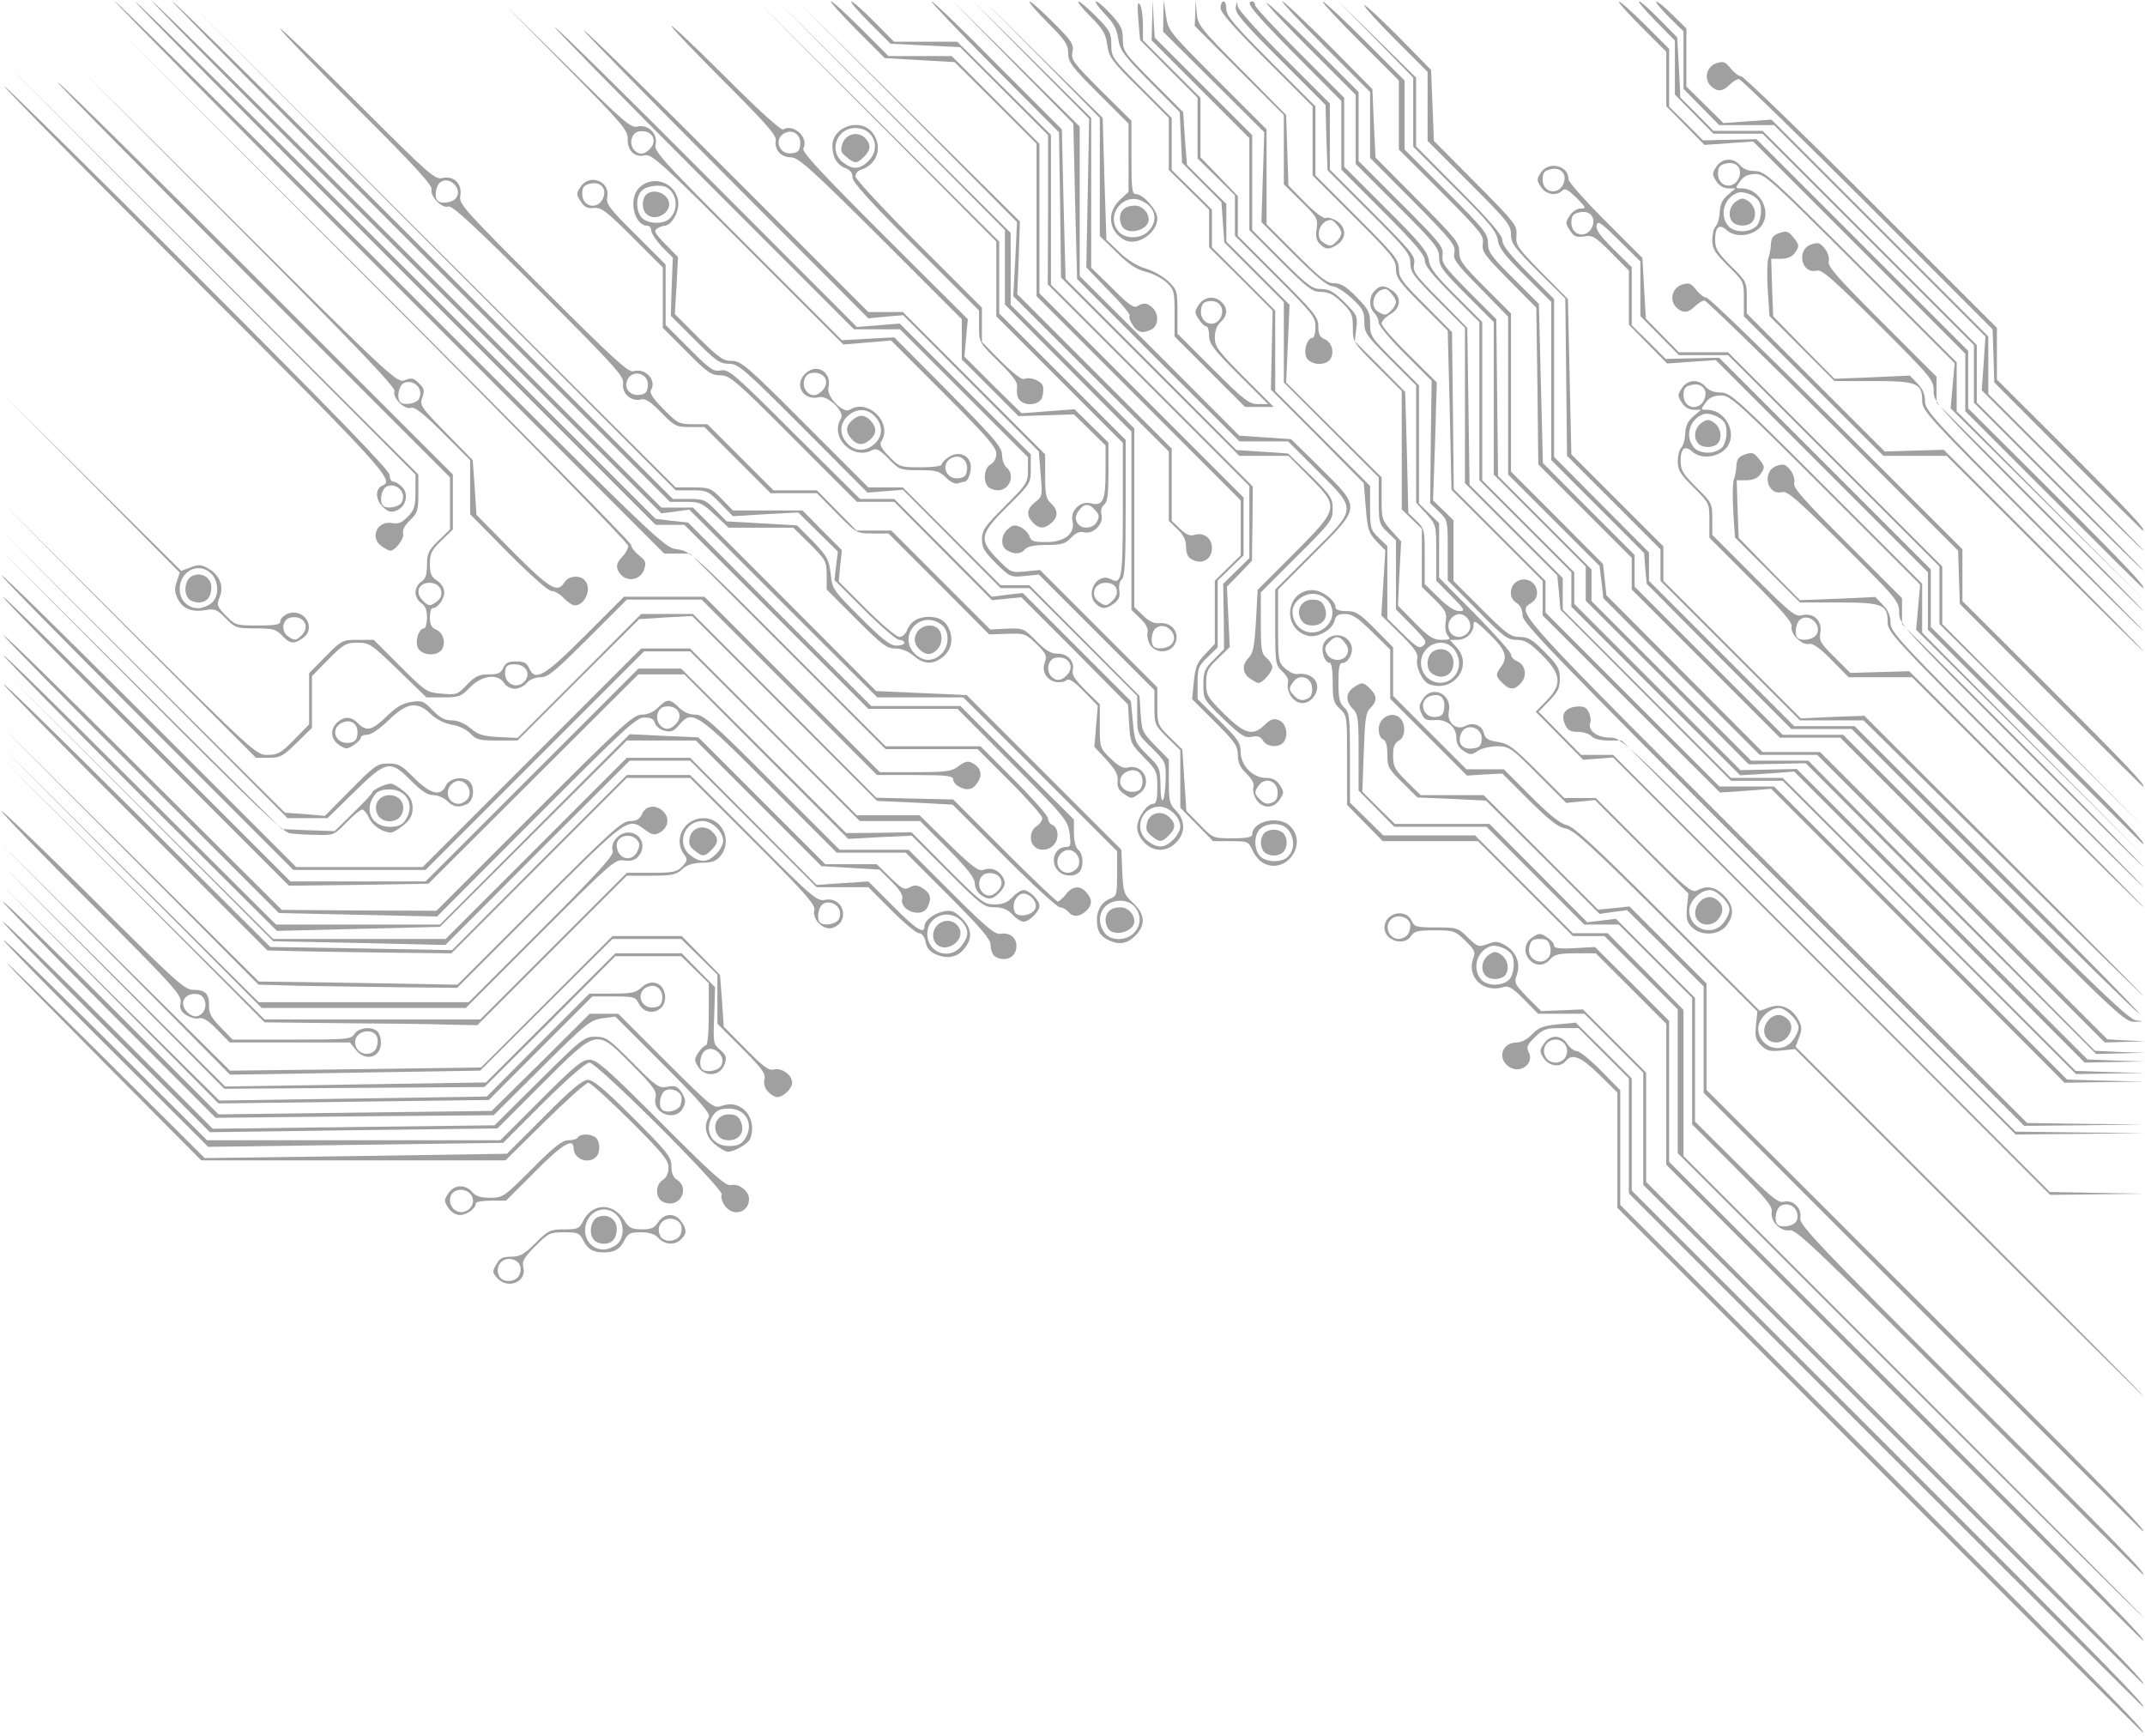 <svg viewBox="0 0 430 348" fill="none" xmlns="http://www.w3.org/2000/svg">
<g id="find_more_bg" opacity="0.5">
<path id="Vector" d="M376.798 294.66L324.229 242.091V230.563V218.977L320.598 215.403C316.909 211.772 315.18 211.08 313.854 212.694C312.759 214.02 310.568 213.732 309.473 212.118C308.609 210.792 308.609 210.562 309.473 209.236C310.741 207.334 312.932 207.334 314.2 209.236C314.718 210.043 315.583 210.677 316.102 210.677C316.621 210.677 318.811 212.406 320.944 214.597L324.806 218.516V229.987V241.515L376.74 293.391C421.7 338.351 430.461 347.286 429.596 347.286C429.481 347.286 405.733 323.595 376.798 294.66ZM313.854 211.83C314.718 210.216 313.623 208.371 311.836 208.371C310.05 208.371 308.954 210.216 309.819 211.83C310.165 212.521 311.029 212.983 311.836 212.983C312.643 212.983 313.508 212.521 313.854 211.83Z" fill="#414141"/>
<path id="Vector_2" d="M377.95 290.625L326.535 239.209V227.681V216.153L321.462 211.08L316.448 206.066H312.989C309.934 206.066 309.358 206.239 307.686 207.91C306.188 209.351 305.957 209.928 306.418 210.792C307.686 213.098 304.862 215.346 302.556 213.847C300.078 212.233 301.058 208.948 304.055 208.948C304.977 208.948 306.188 208.314 307.167 207.276C308.436 205.95 309.358 205.605 312.298 205.316L315.871 204.97L321.52 210.562L327.111 216.153V227.393V238.633L377.893 289.357C421.873 333.279 430.461 342.098 429.596 342.098C429.481 342.098 406.252 318.926 377.95 290.625Z" fill="#414141"/>
<path id="Vector_3" d="M379.391 287.454L329.417 237.48V226.24V215L323.48 209.063L317.6 203.184H312.931H308.32L305.496 200.302C303.305 198.054 302.383 197.535 301.461 197.823C297.426 199.149 293.91 195.863 295.351 192.059C295.812 190.849 295.582 190.33 293.737 188.543C291.72 186.583 291.431 186.468 287.57 186.468C284.226 186.468 283.477 186.641 282.843 187.621C281.517 189.753 277.54 188.543 277.54 185.949C277.54 182.952 281.805 181.914 283.016 184.623C283.535 185.776 283.996 185.891 287.858 185.891C292.008 185.891 292.296 185.949 294.256 187.909C296.216 189.811 296.389 189.869 298.175 189.235C299.732 188.601 300.308 188.658 301.634 189.407C303.882 190.676 304.862 192.981 304.112 195.287C303.478 196.958 303.594 197.189 306.187 199.898L308.954 202.665L313.162 202.492L317.312 202.319L323.653 208.659L329.993 215V225.952V236.903L379.334 286.186C422.045 328.898 430.461 337.487 429.596 337.487C429.481 337.487 406.944 315.007 379.391 287.454ZM302.441 196.44C303.478 195.517 303.824 192.52 303.017 191.31C302.268 190.157 300.02 189.292 298.867 189.638C296.043 190.56 295.005 194.192 296.965 196.382C298.118 197.65 301 197.708 302.441 196.44ZM282.036 187.505C282.44 187.102 282.728 186.237 282.728 185.488C282.728 183.932 280.307 183.067 278.981 184.162C277.367 185.488 278.347 188.197 280.422 188.197C280.941 188.197 281.633 187.909 282.036 187.505Z" fill="#414141"/>
<path id="Vector_4" d="M297.83 195.575C296.735 194.48 297.023 192.405 298.406 191.425C299.502 190.676 299.847 190.618 300.885 191.31C302.268 192.232 302.672 194.249 301.75 195.46C300.885 196.44 298.752 196.497 297.83 195.575Z" fill="#414141"/>
<path id="Vector_5" d="M381.697 281.114L334.028 233.445V219.323V205.201L326.939 198.111L319.906 191.079H315.872C312.528 191.079 311.606 191.31 310.799 192.232C309.646 193.615 307.917 193.731 306.707 192.462C305.323 191.079 305.554 188.946 307.225 187.851C308.551 186.987 308.782 186.987 310.107 187.851C310.914 188.37 311.548 189.119 311.548 189.523C311.548 190.042 312.586 190.214 315.641 190.042L319.733 189.811L327.169 197.189L334.605 204.625V218.747V232.869L381.64 279.846C422.334 320.54 430.461 328.841 429.597 328.841C429.481 328.841 407.981 307.398 381.697 281.114ZM310.396 191.944C310.799 191.483 310.972 190.503 310.741 189.638C310.453 188.485 309.992 188.197 308.666 188.197C307.283 188.197 306.88 188.485 306.591 189.753C305.957 192.117 308.839 193.788 310.396 191.944Z" fill="#414141"/>
<path id="Vector_6" d="M382.85 277.656L336.334 231.139V216.729V202.319L328.956 194.941L321.635 187.621H318.465H315.295L305.784 178.11L296.273 168.599H286.763H277.194L273.621 164.968L270.047 161.337V152.402C270.047 143.583 270.047 143.41 268.606 142.084C267.338 140.874 267.165 140.24 267.165 136.782C267.165 134.476 266.934 132.862 266.588 132.862C265.493 132.862 264.686 130.211 265.378 128.942C266.646 126.579 270.105 126.867 270.911 129.404C271.373 130.787 270.277 132.862 269.182 132.862C268.491 132.862 268.318 133.727 268.318 136.782C268.318 140.009 268.548 140.932 269.47 141.796C270.508 142.776 270.623 143.583 270.623 151.826V160.875L273.966 164.161L277.31 167.446H286.474H295.697L305.496 177.245L315.295 187.044H318.753H322.269L329.878 194.711L337.487 202.434V217.075V231.716L383.714 277.944C409.192 303.421 429.885 324.229 429.712 324.229C429.539 324.229 408.5 303.306 382.85 277.656ZM269.989 131.248C270.393 130.441 270.335 129.807 269.701 128.942C268.606 127.386 267.626 127.328 266.358 128.769C265.551 129.634 265.493 130.153 266.012 131.075C266.819 132.574 269.24 132.689 269.989 131.248Z" fill="#414141"/>
<path id="Vector_7" d="M394.839 280.999C365.212 251.314 360.082 246.414 358.871 246.587C356.969 246.933 354.836 244.8 355.182 242.898C355.355 241.745 354.029 240.189 347.286 233.445L339.216 225.375V212.694V200.013L331.838 192.635L324.517 185.315H321.059H317.601L307.802 175.516L298.003 165.717H288.78H279.5L275.926 162.086L272.353 158.454V150.846C272.353 143.987 272.237 143.122 271.2 142.084C269.701 140.586 269.759 138.914 271.315 137.819C272.987 136.666 273.275 136.666 274.658 138.05C276.099 139.491 276.099 140.586 274.716 141.912C273.794 142.776 273.621 144.102 273.39 150.846L273.102 158.685L276.33 161.913L279.615 165.141H289.068H298.579L308.378 174.997L318.177 184.854L321.059 184.508L323.941 184.162L331.895 192.117L339.792 200.013V212.406V224.799L348.035 232.984C354.952 239.901 356.45 241.169 357.546 240.881C359.39 240.362 361.292 242.206 360.889 244.109C360.658 245.492 364.117 249.123 394.609 279.615C424.005 308.954 430.461 315.583 429.596 315.583C429.481 315.583 413.861 300.02 394.839 280.999ZM359.966 244.973C360.831 243.878 360.197 241.976 358.756 241.515C358.122 241.284 357.257 241.457 356.796 241.803C355.932 242.552 355.643 244.743 356.335 245.434C357.027 246.126 359.217 245.838 359.966 244.973Z" fill="#414141"/>
<path id="Vector_8" d="M385.444 262.957L341.522 219.035V208.371V197.708L333.856 190.042L326.189 182.433L323.423 182.779L320.656 183.182L309.301 171.827L297.888 160.472L291.028 160.126L284.169 159.838L281.172 156.898C278.347 154.131 278.117 153.728 278.117 151.249C278.117 149.405 277.829 148.425 277.252 148.194C276.734 148.021 276.388 147.157 276.388 146.119C276.388 144.044 278.636 142.603 280.307 143.641C281.806 144.563 281.921 147.618 280.48 148.425C279.558 148.886 279.27 149.635 279.27 151.48C279.27 153.67 279.616 154.247 282.036 156.668L284.803 159.377H291.086H297.427L308.897 170.847L320.368 182.318L323.48 182.03L326.65 181.684L334.374 189.408L342.098 197.131V207.795V218.458L385.386 261.689C422.795 299.098 430.461 306.937 429.597 306.937C429.482 306.937 409.653 287.166 385.444 262.957Z" fill="#414141"/>
<path id="Vector_9" d="M394.666 245.088L359.851 210.273L357.084 210.562C354.778 210.792 354.144 210.619 353.049 209.524C351.954 208.429 351.781 207.795 352.012 205.489L352.3 202.723L334.085 184.566C318.868 169.406 315.525 166.351 313.854 166.063C312.297 165.775 310.568 164.391 306.476 160.357L301.173 155.054L297.599 155.227L294.083 155.457L286.417 147.791L278.693 140.067V135.168V130.21L275.061 126.637C272.179 123.812 271.084 123.063 269.643 123.063C268.202 123.063 267.799 123.351 267.51 124.504C267.049 126.233 264.11 127.905 262.207 127.444C256.904 126.06 257.711 118.279 263.13 118.279C264.974 118.279 267.741 120.354 267.741 121.737C267.741 122.198 268.49 122.487 269.931 122.487C271.833 122.487 272.525 122.948 275.695 126.118L279.269 129.749V134.591V139.491L286.647 146.869L293.967 154.189H297.714H301.461L306.879 159.607C310.626 163.354 312.816 165.141 314.084 165.371C315.467 165.66 320.136 169.983 334.316 184.162L352.761 202.607L354.663 201.916C356.969 201.051 359.159 201.973 360.543 204.452C361.234 205.777 361.292 206.354 360.658 207.91L359.966 209.812L394.954 244.8C414.264 264.11 429.884 279.846 429.711 279.846C429.539 279.846 413.745 264.168 394.666 245.088ZM359.332 208.602C360.024 207.737 360.543 206.584 360.543 205.95C360.543 204.567 358.006 202.031 356.623 202.031C354.721 202.031 352.473 204.221 352.473 206.123C352.473 209.87 357.084 211.484 359.332 208.602ZM266.185 125.253C268.317 122.717 266.53 119.028 263.13 119.028C261.112 119.028 259.095 120.815 259.095 122.544C259.095 126.521 263.533 128.251 266.185 125.253Z" fill="#414141"/>
<path id="Vector_10" d="M354.318 208.256C352.358 206.296 355.125 202.377 357.546 203.702C359.16 204.567 359.563 206.008 358.526 207.564C357.546 209.063 355.471 209.409 354.318 208.256Z" fill="#414141"/>
<path id="Vector_11" d="M260.767 124.158C259.729 122.198 260.94 120.181 263.13 120.181C264.398 120.181 265.032 120.527 265.493 121.564C266.415 123.582 265.32 125.369 263.13 125.369C261.977 125.369 261.228 124.965 260.767 124.158Z" fill="#414141"/>
<path id="Vector_12" d="M99.661 256.155C98.681 255.06 98.681 254.83 99.488 253.446C100.18 252.178 100.756 251.89 102.485 251.89C104.215 251.89 105.079 251.429 107.327 249.181C109.921 246.587 110.324 246.414 113.091 246.414C115.8 246.414 116.146 246.241 116.838 244.858C118.625 241.111 122.833 240.938 125.081 244.512C126.06 246.126 126.579 246.357 128.597 246.414C130.556 246.414 131.19 246.126 131.94 244.973C133.15 243.129 135.341 243.071 136.551 244.8C137.704 246.414 137.704 247.279 136.551 248.374C135.341 249.642 133.265 249.527 131.997 248.143C131.248 247.336 130.211 246.991 128.481 246.991C126.291 246.991 125.887 247.221 125.138 248.662C124.216 250.449 123.178 251.025 121.046 251.025C118.913 251.025 117.875 250.449 116.953 248.662C116.204 247.164 115.858 246.991 113.091 246.991C110.209 246.991 109.921 247.164 107.327 249.757C105.022 252.063 104.618 252.812 104.906 254.023C105.656 256.962 101.794 258.519 99.661 256.155ZM104.042 255.694C104.733 254.369 104.33 252.985 103.062 252.524C100.871 251.66 98.969 253.792 100.122 255.867C100.814 257.135 103.292 257.02 104.042 255.694ZM123.524 249.527C125.196 248.374 125.253 245.146 123.639 243.532C121.161 241.054 117.299 242.956 117.299 246.645C117.299 248.835 118.913 250.449 121.046 250.449C121.68 250.449 122.833 250.046 123.524 249.527ZM136.32 247.625C137.012 246.299 136.609 244.916 135.341 244.454C133.15 243.59 131.248 245.723 132.401 247.798C133.093 249.066 135.571 248.95 136.32 247.625Z" fill="#414141"/>
<path id="Vector_13" d="M119.143 248.605C117.991 247.452 118.336 244.8 119.662 244.051C121.564 243.071 123.639 244.224 123.639 246.299C123.639 248.201 122.717 249.296 121.045 249.296C120.354 249.296 119.547 249.008 119.143 248.605Z" fill="#414141"/>
<path id="Vector_14" d="M89.862 242.091C88.997 240.765 88.997 240.535 89.862 239.209C91.015 237.422 93.263 237.307 94.646 238.921C95.395 239.786 96.375 240.074 98.277 240.074C100.814 240.074 101.044 239.901 106.635 234.31C111.074 229.814 112.745 228.546 113.956 228.546C114.82 228.546 115.685 228.315 115.858 227.969C116.377 227.162 118.625 227.22 119.489 228.084C120.354 228.949 120.354 231.024 119.489 231.889C117.933 233.445 114.993 232.292 114.993 230.16C114.993 227.969 112.745 229.295 107.212 234.886L101.448 240.65H98.45C96.779 240.65 95.395 240.881 95.395 241.169C95.395 242.206 93.609 243.532 92.225 243.532C91.361 243.532 90.438 242.956 89.862 242.091ZM94.127 242.264C95.856 240.535 94.127 237.941 91.649 238.575C89.285 239.209 89.977 242.956 92.513 242.956C93.032 242.956 93.724 242.668 94.127 242.264Z" fill="#414141"/>
<path id="Vector_15" d="M145.197 241.515C144.736 240.765 144.448 239.843 144.678 239.44C145.255 238.517 119.72 212.983 118.164 212.983C117.472 212.983 113.898 216.095 108.941 220.995L100.871 229.064L71.302 229.468L41.732 229.871L21.558 209.755C10.433 198.688 1.095 189.119 0.749 188.485C0.461 187.851 9.453 196.613 20.866 207.968L41.501 228.546H70.898H100.295L108.365 220.476C115.166 213.674 116.665 212.406 118.164 212.406C119.662 212.406 121.622 214.135 132.574 225.087C142.661 235.232 145.485 237.768 146.465 237.538C148.079 237.134 150.154 238.69 150.154 240.304C150.154 243.129 146.811 243.993 145.197 241.515Z" fill="#414141"/>
<path id="Vector_16" d="M132.401 240.535C131.306 239.44 131.594 237.307 132.862 236.5C133.611 236.039 134.015 235.117 134.015 234.021C134.015 232.523 132.804 231.082 126.349 224.626C122.141 220.476 118.394 217.017 117.933 217.017C117.472 217.017 113.552 220.534 109.229 224.799L101.332 232.58H70.841H40.349L21.615 213.732C11.298 203.299 2.19 194.076 1.441 193.097C0.692 192.174 9.28 200.532 20.578 211.772L41.04 232.119L71.359 231.716L101.621 231.255L108.999 223.877C114.532 218.286 116.78 216.441 117.875 216.441C118.913 216.441 121.219 218.343 126.925 224.05C133.842 230.966 134.591 231.889 134.591 233.733C134.591 235.117 134.937 235.981 135.744 236.5C137.934 237.826 136.897 241.227 134.303 241.227C133.611 241.227 132.804 240.938 132.401 240.535Z" fill="#414141"/>
<path id="Vector_17" d="M367.172 195.633L323.365 151.826L320.367 152.056L317.37 152.287L312.586 147.445L307.859 142.661L309.992 140.47C313.22 137.185 312.989 135.11 309.07 131.248C306.591 128.769 305.669 128.251 303.997 128.251C302.211 128.251 301.346 127.617 296.101 122.256L290.221 116.319V110.267C290.221 104.33 290.221 104.214 288.434 102.543L286.705 100.871L286.82 88.594L286.993 76.316L281.69 71.013C278.751 68.074 276.387 65.249 276.387 64.673C276.387 64.097 275.984 63.232 275.523 62.771C274.37 61.618 274.428 59.428 275.58 58.275C276.676 57.122 277.54 57.122 279.154 58.275C280.999 59.543 280.826 61.791 278.693 63.001C277.771 63.52 276.964 64.385 276.964 64.846C276.964 65.365 279.442 68.189 282.497 71.186L288.031 76.662L287.685 88.478L287.282 100.295L289.357 102.312L291.374 104.272V110.382V116.434L297.023 122.083C301.98 127.04 302.845 127.674 304.689 127.674C306.361 127.674 307.225 128.193 309.704 130.729C312.298 133.323 312.701 134.072 312.701 136.032C312.701 137.877 312.298 138.684 310.568 140.47L308.436 142.661L312.701 146.984L316.967 151.307H320.194H323.365L367.172 195.114L410.921 238.921L420.489 239.094L430 239.267L420.489 239.382L410.979 239.497L367.172 195.633ZM278.924 62.194C279.442 61.733 279.846 60.926 279.846 60.523C279.846 59.773 278.347 57.929 277.771 57.929C275.523 57.929 274.37 61.387 276.272 62.483C277.598 63.289 277.886 63.289 278.924 62.194Z" fill="#414141"/>
<path id="Vector_18" d="M143.295 229.353C141.45 227.796 140.989 225.664 142.084 223.934C142.488 223.243 140.528 220.937 132.977 213.386L123.351 203.76L120.757 204.106C118.336 204.452 117.529 205.086 108.537 214.02L98.969 223.531L71.071 223.761L43.23 224.05L21.615 202.377C9.741 190.445 0.288 180.704 0.576 180.704C0.922 180.704 10.779 190.33 22.48 202.031L43.807 223.358L71.186 223.012L98.566 222.666L108.422 212.925L118.221 203.184H121.103H123.927L133.438 212.694C143.007 222.205 143.007 222.205 144.793 221.629C148.655 220.245 151.941 224.165 150.385 228.257C149.981 229.237 147.272 230.851 145.889 230.851C145.427 230.851 144.275 230.159 143.295 229.353ZM149.232 228.43C151.307 225.491 149.635 222.205 146.119 222.205C144.448 222.205 143.641 222.551 143.007 223.473C140.931 226.413 142.603 229.698 146.119 229.698C147.791 229.698 148.598 229.353 149.232 228.43Z" fill="#414141"/>
<path id="Vector_19" d="M143.756 227.335C142.719 225.375 143.929 223.358 146.12 223.358C147.388 223.358 148.022 223.704 148.483 224.741C149.405 226.759 148.31 228.546 146.12 228.546C144.967 228.546 144.217 228.142 143.756 227.335Z" fill="#414141"/>
<path id="Vector_20" d="M364.578 187.909L325.094 148.425H322.442C320.771 148.425 319.503 148.079 319.042 147.56C318.638 147.099 317.428 146.696 316.39 146.696C314.834 146.696 314.257 146.408 313.739 145.197C312.816 143.237 313.739 141.854 316.044 141.623C317.37 141.508 318.004 141.739 318.465 142.661C318.811 143.353 318.984 144.332 318.811 144.794C318.177 146.35 320.137 147.849 322.731 147.849C325.094 147.849 325.152 147.906 364.578 187.332L404.062 226.816L417.031 226.989L430 227.105L417.031 227.277L404.062 227.393L364.578 187.909Z" fill="#414141"/>
<path id="Vector_21" d="M21.039 205.835C9.453 194.249 0.288 184.739 0.576 184.739C0.922 184.739 10.491 194.076 21.904 205.489L42.654 226.24L70.898 225.894L99.142 225.548L108.076 216.672C116.607 208.198 117.126 207.795 119.316 207.795C121.507 207.795 122.025 208.198 126.81 212.983C131.594 217.824 132.113 218.17 133.784 217.824C135.341 217.536 135.802 217.709 136.666 218.977C137.416 220.245 137.531 220.822 137.012 221.917C135.571 225.03 130.614 223.243 131.421 219.957C131.709 218.747 131.017 217.767 126.694 213.444C119.432 206.123 119.95 206.008 108.653 217.248L99.719 226.182L70.898 226.528L42.078 226.932L21.039 205.835ZM136.32 221.686C136.609 221.052 136.724 220.188 136.551 219.669C136.09 218.458 134.13 217.94 133.15 218.747C132.286 219.496 131.997 221.686 132.689 222.378C133.438 223.185 135.744 222.724 136.32 221.686Z" fill="#414141"/>
<path id="Vector_22" d="M355.47 175.343C311.145 131.017 305.208 124.85 305.208 123.351C305.208 122.256 304.804 121.334 304.055 120.873C301.864 119.547 302.902 116.146 305.496 116.146C308.09 116.146 309.127 119.547 306.937 120.873C303.94 122.775 303.363 122.083 356.104 174.767L406.367 225.087L418.183 225.26L430 225.375L417.895 225.548L405.791 225.664L355.47 175.343Z" fill="#414141"/>
<path id="Vector_23" d="M21.904 199.091L0 176.957L21.961 198.803L43.98 220.591L70.783 220.188L97.586 219.784L107.846 209.466L118.164 199.149H122.717C126.637 199.149 127.501 198.976 128.654 197.881C130.556 196.094 133.092 196.958 133.323 199.552C133.669 202.953 129.403 204.106 127.962 200.993C127.444 199.84 126.925 199.725 123.063 199.725H118.74L108.365 210.1L97.989 220.476L70.898 220.822L43.807 221.167L21.904 199.091ZM132.747 200.244C132.977 198.457 131.594 197.189 130.038 197.708C127.328 198.572 128.251 202.261 131.075 201.915C132.228 201.8 132.631 201.397 132.747 200.244Z" fill="#414141"/>
<path id="Vector_24" d="M153.901 218.747C153.267 218.055 153.036 217.133 153.267 216.268C153.497 215.173 152.748 214.135 148.713 210.101L143.814 205.201V200.302V195.345L140.182 191.771L136.551 188.197H129.692H122.775L109.517 201.397L96.26 214.597L71.186 215L46.113 215.404L23.056 192.117L0 168.887L23.056 191.771L46.113 214.597L71.244 214.308L96.433 213.963L109.575 200.82L122.775 187.621H129.692H136.666L140.528 191.54L144.332 195.402L144.736 200.59L145.082 205.778L149.462 210.216C153.094 213.905 154.074 214.597 155.169 214.366C156.725 213.963 158.8 215.461 158.8 217.017C158.8 218.17 157.013 219.9 155.803 219.9C155.342 219.9 154.477 219.381 153.901 218.747Z" fill="#414141"/>
<path id="Vector_25" d="M22.48 195.575L0 172.922L22.595 195.344L45.133 217.767L71.302 217.363L97.413 216.96L110.382 203.991L123.351 191.079H129.98H136.666L140.009 194.48L143.353 197.881L143.18 203.529C142.949 209.005 143.007 209.294 144.39 210.446C145.601 211.542 145.716 211.945 145.255 213.328C144.39 215.692 141.393 215.98 140.009 213.905C139.145 212.521 139.145 212.291 140.009 210.965C140.528 210.158 141.22 209.524 141.508 209.524C141.854 209.524 142.084 206.988 142.084 203.299V197.074L139.318 194.365L136.551 191.655H129.98H123.351L110.267 204.798L97.125 217.882L71.013 218.055L44.96 218.228L22.48 195.575ZM144.39 213.847C145.946 212.003 143.064 209.121 141.22 210.677C140.355 211.426 140.067 213.617 140.759 214.308C141.45 215 143.641 214.712 144.39 213.847Z" fill="#414141"/>
<path id="Vector_26" d="M384.464 187.563L355.067 158.109L349.937 158.512L344.807 158.858L326.996 141.105L309.243 123.351V119.893V116.434L300.135 107.327L290.971 98.162L290.625 82.253L290.221 66.287L285.034 61.099C280.48 56.546 279.846 55.623 279.846 53.894C279.846 52.05 279.039 51.07 271.488 43.519L263.13 35.161V28.244V21.327L253.908 12.105C247.452 5.649 244.685 2.536 244.685 1.614C244.685 0.865 244.973 0.288 245.261 0.288C245.607 0.288 245.838 0.98 245.838 1.902C245.838 3.17 247.567 5.188 254.772 12.393L263.707 21.327V28.244V35.161L272.064 43.519C279.615 51.07 280.422 52.05 280.422 53.894C280.422 55.623 281.056 56.546 285.783 61.215L291.086 66.575L291.259 82.311L291.432 98.047L300.597 107.212L309.819 116.434V119.605V122.775L327.284 140.24L344.692 157.647H350.168H355.643L385.04 187.044L414.379 216.383L422.219 216.614L430 216.787L421.93 216.902L413.861 217.017L384.464 187.563Z" fill="#414141"/>
<path id="Vector_27" d="M386.769 185.891L357.373 156.495H352.185H346.997L329.936 139.375L312.816 122.198L312.528 118.798L312.182 115.339L302.96 106.117L293.679 96.836V81.273V65.71L288.204 60.235C283.362 55.393 282.728 54.528 282.728 52.741C282.728 50.897 281.978 49.974 274.427 42.424L266.127 34.123L265.897 27.61L265.724 21.039L256.616 11.932C248.95 4.265 247.509 2.536 247.74 1.383C247.913 0.288 248.028 0.231 248.086 1.153C248.086 1.845 252.063 6.225 257.366 11.528L266.588 20.751V27.379V34.008L275.177 42.596C283.131 50.551 283.765 51.358 283.477 52.914C283.189 54.413 283.65 55.105 288.665 60.119L294.141 65.71L294.371 81.446L294.602 97.182L303.94 106.52L313.277 115.858V119.028V122.198L330.166 139.087L346.997 155.918H352.185H357.373L386.769 185.315L416.108 214.654L423.083 214.885L430 215.058L423.083 215.173L416.166 215.288L386.769 185.891Z" fill="#414141"/>
<path id="Vector_28" d="M388.787 183.816L359.678 154.65L354.26 155.054L348.842 155.399L331.896 138.511L315.007 121.622V118.164V114.705L305.784 105.483L296.562 96.26V80.409V64.558L291.086 59.082C287.051 55.047 285.61 53.26 285.61 52.165C285.61 51.07 283.593 48.706 277.252 42.366L268.894 34.008V27.149V20.232L259.672 10.952C251.199 2.363 249.469 0.288 251.026 0.288C251.371 0.288 251.602 0.634 251.602 1.038C251.602 1.441 255.637 5.764 260.536 10.664L269.471 19.598V26.515V33.432L277.771 41.732C284.688 48.591 286.129 50.378 286.417 52.107C286.648 53.779 287.8 55.22 291.951 59.37L297.138 64.558V80.409V96.26L306.361 105.483L315.583 114.705V117.875V121.046L332.241 137.704L348.9 154.362L354.548 154.247L360.197 154.131L389.306 183.24L418.472 212.349L424.236 212.579L430 212.752L423.948 212.867L417.896 212.983L388.787 183.816Z" fill="#414141"/>
<path id="Vector_29" d="M71.302 210.389L70.149 208.948H58.102H46.055L43.519 206.354C41.732 204.509 40.637 203.875 39.887 204.106C39.311 204.279 38.216 203.991 37.351 203.472C36.198 202.723 35.968 202.146 36.198 200.936C36.486 199.495 34.93 197.765 18.387 181.223C8.415 171.308 0.288 162.893 0.288 162.547C0.288 162.259 8.531 170.156 18.618 180.185C35.276 196.843 37.063 198.457 38.792 198.399C41.155 198.399 41.962 199.206 41.905 201.57C41.847 203.068 42.366 203.991 44.268 205.95L46.631 208.371H58.505C69.688 208.371 70.379 208.314 71.071 207.219C71.878 205.95 74.587 205.662 75.682 206.757C76.086 207.161 76.374 208.141 76.374 208.948C76.374 212.003 73.261 212.867 71.302 210.389ZM75.221 210.446C75.567 209.985 75.797 209.005 75.682 208.256C75.336 205.835 71.186 206.412 71.186 208.89C71.186 211.023 73.838 212.06 75.221 210.446ZM40.637 202.953C41.732 201.627 41.098 199.437 39.599 199.264C37.063 198.861 35.737 201.109 37.524 202.838C38.619 203.991 39.714 203.991 40.637 202.953Z" fill="#414141"/>
<path id="Vector_30" d="M391.093 182.145L361.984 152.979L356.278 153.094L350.571 153.209L334.259 136.782L317.889 120.412V117.011V113.552L308.666 104.33L299.444 95.107V79.832V64.558L293.968 59.082C289.126 54.24 288.492 53.375 288.492 51.589C288.492 49.744 287.743 48.822 280.134 41.213L271.776 32.855V25.938V19.021L262.842 10.087C257.943 5.188 253.908 0.922 253.908 0.576C253.908 0.288 258.058 4.15 263.13 9.223L272.353 18.445V25.362V32.279L280.884 40.81C288.723 48.649 289.414 49.513 289.184 51.127C288.953 52.684 289.472 53.433 294.429 58.448L299.963 63.981L300.136 79.659L300.309 95.395L309.704 104.791L319.042 114.129V117.299V120.469L335.066 136.493L351.032 152.46H356.739H362.503L391.208 181.568L419.971 210.619L424.985 210.85L430 211.023L425.101 211.138L420.201 211.253L391.093 182.145Z" fill="#414141"/>
<path id="Vector_31" d="M393.11 180.127L364.29 151.307H358.526H352.761L337.083 135.629L321.405 119.893L321.059 116.665L320.656 113.437L311.491 104.272L302.326 95.107V79.314V63.462L296.792 57.814C291.893 52.857 291.259 51.992 291.547 50.609C291.835 49.168 291.028 48.13 283.247 40.291L274.658 31.645V25.016V18.445L265.609 9.395C260.594 4.381 256.79 0.288 257.078 0.288C257.424 0.288 261.574 4.265 266.416 9.05L275.119 17.869L275.408 24.728L275.753 31.587L284.111 40.003C291.72 47.669 292.527 48.591 292.527 50.436C292.527 52.222 293.161 53.087 297.715 57.641L302.902 62.828V78.68V94.531L312.125 103.753L321.347 113.034L321.693 116.146L322.039 119.316L337.717 135.052L353.338 150.731H359.102H364.866L393.686 179.551L422.449 208.314L426.253 208.544L430 208.717L425.965 208.832L421.93 208.948L393.11 180.127Z" fill="#414141"/>
<path id="Vector_32" d="M68.881 205.086L53.029 204.913L26.515 178.225L0 151.595L26.515 177.995L53.029 204.337H74.645H96.26L110.958 189.638L125.657 174.94H130.614C134.995 174.94 135.686 174.767 136.782 173.672C137.819 172.519 137.877 172.231 137.127 171.251C134.879 168.196 137.185 163.988 141.047 163.988C144.851 163.988 146.869 168.542 144.448 171.539C143.641 172.576 142.776 172.922 140.701 172.922C138.857 172.98 137.704 173.326 136.724 174.248C135.571 175.343 134.706 175.516 130.499 175.516H125.657L110.67 190.503L95.684 205.489L90.208 205.374C87.21 205.259 77.585 205.143 68.881 205.086ZM143.525 171.193C144.332 170.444 144.966 169.233 144.966 168.542C144.966 166.697 142.776 164.564 140.816 164.564C137.127 164.564 135.513 169.176 138.395 171.424C140.413 172.98 141.796 172.922 143.525 171.193Z" fill="#414141"/>
<path id="Vector_33" d="M139.202 170.444C138.165 169.637 137.992 169.003 138.28 167.85C138.741 165.832 141.104 165.198 142.661 166.582C144.102 167.907 144.102 168.887 142.661 170.328C141.22 171.769 140.816 171.769 139.202 170.444Z" fill="#414141"/>
<path id="Vector_34" d="M397.433 176.381L368.901 147.849H362.849H356.796L341.925 132.977L327.111 118.164V114.993V111.823L317.774 102.485L308.378 93.09L308.205 77.412L307.975 61.676L302.499 56.142C297.542 51.127 297.023 50.378 297.253 48.822C297.484 47.208 296.792 46.343 288.953 38.504L280.422 29.973V23.056V16.139L272.641 8.358C268.375 4.092 265.032 0.519 265.205 0.346C265.32 0.173 269.125 3.689 273.505 8.07L281.575 16.139V23.056V29.973L289.933 38.331C297.542 45.94 298.291 46.862 298.291 48.706C298.291 50.493 298.867 51.358 303.363 55.796L308.493 60.926L308.897 76.835L309.3 92.802L318.465 102.024L327.688 111.247V114.417V117.587L342.559 132.458L357.373 147.272H363.425H369.477L398.009 175.804C421.239 199.034 426.83 204.336 428.213 204.509C429.942 204.74 429.942 204.74 427.983 204.798C426.023 204.913 424.755 203.702 397.433 176.381Z" fill="#414141"/>
<path id="Vector_35" d="M399.738 174.651L371.206 146.119H365.154H359.102L344.576 131.594L330.108 117.011L329.82 113.898L329.59 110.843L320.252 101.505L310.972 92.225V76.374V60.523L305.784 55.335C301.634 51.185 300.481 49.744 300.25 48.072C299.962 46.343 298.521 44.556 291.604 37.697L283.304 29.397V22.48V15.563L275.696 7.782L268.029 0L275.984 7.782L283.881 15.563V22.422V29.339L292.527 38.043C298.925 44.499 301.173 47.15 301.173 48.188C301.173 49.168 302.671 51.07 306.36 54.759L311.548 59.946V75.74V91.591L321.059 101.16L330.57 110.728V113.61V116.434L345.153 131.017L359.678 145.543H365.73H371.783L400.603 174.363C416.454 190.214 429.193 203.184 428.847 203.184C428.559 203.184 415.417 190.33 399.738 174.651Z" fill="#414141"/>
<path id="Vector_36" d="M26.227 175.689L0 149.29L25.938 175.113L51.877 200.878H72.915H93.954L108.595 186.237C119.835 174.997 123.121 171.366 122.832 170.617C122.256 169.003 123.985 166.87 125.945 166.87C128.597 166.87 129.749 169.867 127.847 171.769C127.213 172.461 126.349 172.634 125.08 172.461C123.351 172.173 122.544 172.865 108.307 187.102L93.378 202.031H72.915H52.453L26.227 175.689ZM127.79 170.617C128.308 169.406 128.308 168.945 127.559 168.196C126.176 166.87 123.639 167.619 123.639 169.349C123.639 172.173 126.637 173.038 127.79 170.617Z" fill="#414141"/>
<path id="Vector_37" d="M401.525 172L373.57 144.39H367.229H360.831L346.824 130.383L332.875 116.434V113.264V110.094L323.538 100.756L314.142 91.361L313.969 75.625L313.796 59.831L308.32 54.413C303.536 49.629 302.902 48.764 302.902 46.977C302.902 45.133 302.153 44.21 294.544 36.602L286.186 28.244V21.327V14.41L279.846 8.07C276.387 4.611 273.505 1.441 273.505 1.095C273.505 0.749 276.503 3.516 280.192 7.205L286.878 14.007L287.166 21.096L287.454 28.244L295.812 36.66C303.824 44.729 304.17 45.19 303.997 47.208C303.824 49.167 304.17 49.629 309.07 54.643L314.315 59.946L314.661 75.509L315.007 91.072L324.229 100.295L333.452 109.517V112.976V116.434L347.228 130.21L361.004 143.987L367.344 143.698L373.743 143.468L401.871 171.596C417.319 187.044 429.885 199.725 429.712 199.668C429.539 199.668 416.858 187.217 401.525 172Z" fill="#414141"/>
<path id="Vector_38" d="M60.235 197.592L51.819 197.362L25.938 171.308L0 145.255L25.938 170.962L51.877 196.728L71.82 197.016L91.706 197.362L108.134 180.934C122.544 166.524 124.735 164.564 126.291 164.564C127.617 164.564 128.251 164.218 128.712 163.123C129.519 161.336 131.651 161.221 133.092 162.777C134.303 164.103 133.899 166.005 132.17 166.928C131.248 167.446 130.672 167.331 129.346 166.351C125.887 163.757 125.887 163.757 108.076 181.568L91.649 197.996L80.121 197.881C73.78 197.823 64.846 197.65 60.235 197.592Z" fill="#414141"/>
<path id="Vector_39" d="M187.678 191.31C186.41 190.791 185.776 190.042 185.546 188.773C185.315 187.678 184.796 187.044 184.22 187.044C183.701 187.044 181.222 184.969 178.686 182.433L174.075 177.822H168.887H163.7L151.019 165.141L138.338 152.46H132.286H126.233L107.731 170.905L89.285 189.408L71.993 189.004L54.759 188.658L27.379 161.164L0 133.727L27.379 160.991L54.759 188.197H72.051H89.343L107.5 170.04L125.657 151.883H131.997H138.338L151.019 164.622L163.7 177.361L168.887 177.015L174.075 176.669L178.975 181.568C183.643 186.295 185.315 187.332 185.315 185.719C185.315 184.508 187.159 183.067 189.235 182.664C190.733 182.375 191.31 182.606 192.808 184.047C194.826 186.064 194.999 188.024 193.385 190.042C192.001 191.886 189.984 192.29 187.678 191.31ZM192.751 189.58C194.249 187.678 194.249 186.41 192.981 184.854C190.503 181.914 185.891 183.471 185.891 187.16C185.891 191.021 190.387 192.578 192.751 189.58Z" fill="#414141"/>
<path id="Vector_40" d="M187.736 189.235C186.641 188.139 186.929 186.064 188.255 185.142C189.696 184.105 191.483 184.508 192.29 186.007C193.615 188.428 189.696 191.194 187.736 189.235Z" fill="#414141"/>
<path id="Vector_41" d="M199.264 191.54C198.861 191.137 198.573 190.157 198.573 189.35C198.573 188.255 196.613 185.949 190.042 179.378L181.569 170.905H174.652H167.735L154.189 157.359C139.433 142.546 138.799 142.2 136.09 145.37C135.053 146.58 134.476 146.811 133.208 146.465C132.286 146.235 131.479 145.543 131.306 144.966C131.075 144.102 130.499 143.814 129.173 143.814C127.559 143.814 125.196 146.004 107.5 163.757L87.614 183.701L71.763 183.355L55.912 183.009L28.648 155.745C13.661 140.816 1.095 128.02 0.75 127.386C0.461 126.752 12.854 138.857 28.302 154.304L56.488 182.375L71.993 182.491L87.499 182.548L107.154 162.893C124.792 145.255 126.983 143.237 128.654 143.237C129.865 143.237 131.018 142.718 131.94 141.796C133.727 140.009 134.303 140.009 136.09 141.796C137.012 142.718 138.165 143.237 139.376 143.237C141.047 143.237 142.719 144.736 154.766 156.783L168.311 170.328H175.228H182.145L190.676 178.859C197.881 186.064 199.495 187.39 200.648 187.159C202.377 186.871 203.76 187.909 203.76 189.58C203.76 191.194 202.723 192.232 201.166 192.232C200.475 192.232 199.668 191.944 199.264 191.54ZM135.398 145.197C137.185 143.468 135.859 141.22 133.323 141.623C131.825 141.796 131.191 143.987 132.286 145.312C133.208 146.35 134.303 146.35 135.398 145.197Z" fill="#414141"/>
<path id="Vector_42" d="M60.811 190.676L53.606 190.503L27.495 164.391C13.142 150.097 1.095 137.819 0.749 137.185C0.461 136.551 12.335 148.137 27.149 162.893L54.182 189.811L72.397 190.099L90.611 190.445L108.134 172.865L125.657 155.342H131.997H138.338L151.019 168.023C162.95 180.012 163.815 180.704 165.429 180.358C169.118 179.666 170.501 184.681 166.985 185.949C165.198 186.641 162.777 184.335 163.239 182.433C163.527 181.395 161.509 179.09 150.961 168.542L138.338 155.918H131.997H125.657L108.076 173.499L90.496 191.079L79.256 190.964C73.088 190.906 64.788 190.733 60.811 190.676ZM168.023 184.45C168.369 183.989 168.541 183.125 168.311 182.491C167.85 181.05 165.948 180.416 164.852 181.28C163.988 182.029 163.7 184.22 164.391 184.912C165.083 185.603 167.273 185.315 168.023 184.45Z" fill="#414141"/>
<path id="Vector_43" d="M222.436 188.543C220.533 187.678 219.899 186.641 219.899 184.393C219.899 182.318 220.879 180.761 222.551 180.127C223.877 179.609 223.934 179.32 223.934 175.113V170.617L208.487 155.169L193.096 139.779H184.45H175.862L157.013 120.988L138.165 102.139L135.34 102.543L132.574 102.889L81.273 51.589C53.087 23.402 30.261 0.288 30.55 0.288C30.895 0.288 53.952 23.114 81.85 51.012L132.574 101.736H135.744H138.914L157.302 120.123L175.631 138.511L184.739 138.914L193.788 139.318L209.294 154.823L224.799 170.328L224.972 174.767C225.202 178.917 225.318 179.32 227.162 180.992C229.468 183.182 229.698 185.2 227.854 187.275C226.125 189.119 224.626 189.465 222.436 188.543ZM227.393 186.929C229.698 184.45 228.027 180.531 224.626 180.531C221.052 180.531 219.323 183.989 221.398 186.929C222.609 188.658 225.779 188.658 227.393 186.929Z" fill="#414141"/>
<path id="Vector_44" d="M222.32 186.353C221.917 185.949 221.628 185.142 221.628 184.45C221.628 182.779 222.724 181.857 224.626 181.857C226.067 181.857 227.392 183.182 227.392 184.681C227.392 186.583 223.761 187.794 222.32 186.353Z" fill="#414141"/>
<path id="Vector_45" d="M339.158 185.834C338.12 184.796 338.005 184.105 338.178 181.857L338.466 179.09L329.071 169.694L319.733 160.357L316.851 160.645L313.969 160.933L308.262 155.227C302.902 149.808 302.498 149.578 300.135 149.578C298.809 149.578 297.022 149.981 296.273 150.5C294.947 151.365 294.717 151.365 293.391 150.5C292.411 149.866 291.95 149.001 291.95 147.906C291.95 145.658 290.048 144.102 287.569 144.333C285.955 144.448 285.494 144.217 284.976 143.007C284.399 141.854 284.457 141.278 285.264 140.067C287.166 137.185 291.143 139.145 290.451 142.603C289.99 144.736 291.892 146.465 293.679 145.543C295.293 144.678 297.08 145.312 297.484 146.984C297.772 148.079 298.348 148.425 300.308 148.713C302.441 149.059 303.421 149.808 308.147 154.535L313.565 159.953H316.736H319.906L329.474 169.522C338.12 178.168 339.158 179.032 340.253 178.456C342.213 177.418 343.827 177.707 345.614 179.493C347.573 181.511 347.746 183.413 346.075 185.546C344.518 187.505 341.002 187.678 339.158 185.834ZM345.498 184.969C346.19 184.105 346.709 182.952 346.709 182.318C346.709 180.934 344.173 178.398 342.789 178.398C340.887 178.398 338.639 180.589 338.639 182.491C338.639 186.237 343.25 187.851 345.498 184.969ZM297.022 148.31C297.311 145.716 293.737 144.736 292.872 147.099C292.123 148.944 293.103 150.212 295.005 150.039C296.504 149.924 296.907 149.578 297.022 148.31ZM289.529 141.739C289.702 139.779 288.607 138.914 286.762 139.491C284.226 140.298 285.148 143.987 287.8 143.698C289.068 143.583 289.414 143.18 289.529 141.739Z" fill="#414141"/>
<path id="Vector_46" d="M340.484 184.623C338.524 182.664 341.291 178.744 343.712 180.07C345.326 180.934 345.729 182.375 344.692 183.932C343.712 185.43 341.637 185.776 340.484 184.623Z" fill="#414141"/>
<path id="Vector_47" d="M28.417 159.607C13.545 144.736 1.095 132.055 0.749 131.421C0.461 130.787 12.566 142.661 27.725 157.82L55.335 185.315H71.763H88.19L107.212 166.236L126.233 147.157L133.15 147.503L140.009 147.791L152.748 160.529L165.429 173.21H170.616H175.746L178.456 175.862C180.876 178.225 181.28 178.456 182.433 177.822C183.413 177.303 183.931 177.361 185.084 178.11C186.583 179.09 186.813 180.127 185.891 181.914C184.681 184.105 180.242 182.491 180.876 180.07C181.049 179.436 180.3 178.225 178.744 176.726L176.323 174.306L170.501 173.96L164.679 173.614L152.114 161.048L139.49 148.425H132.574H125.657L106.923 167.1L88.19 185.776L71.82 186.18L55.508 186.583L28.417 159.607Z" fill="#414141"/>
<path id="Vector_48" d="M202.953 183.298C201.973 182.26 200.993 181.856 199.379 181.856C197.247 181.856 196.67 181.395 189.926 174.651L182.779 167.504L176.438 167.792L170.04 168.138L153.613 151.653L137.185 135.167H132.574H127.962L106.924 156.149L85.885 177.13L71.936 177.361L57.929 177.533L29.109 148.713C13.315 132.92 0.461 119.835 0.634 119.662C0.807 119.489 13.834 132.285 29.57 148.021L58.217 176.669H71.763H85.308L106.635 155.342L127.962 134.015H132.286H136.551L153.094 150.5L169.637 166.985L176.15 166.928L182.721 166.812L189.926 174.075C196.67 180.819 197.247 181.28 199.379 181.28C200.993 181.28 201.973 180.877 202.953 179.839C203.702 179.032 204.682 178.398 205.201 178.398C206.296 178.398 208.371 180.415 208.371 181.568C208.371 182.721 206.296 184.739 205.201 184.739C204.682 184.739 203.702 184.104 202.953 183.298ZM207.449 182.318C208.371 180.819 205.95 178.398 204.452 179.32C203.357 180.012 202.895 181.453 203.414 182.779C203.875 183.932 206.642 183.586 207.449 182.318Z" fill="#414141"/>
<path id="Vector_49" d="M214.135 182.721C213.732 182.26 212.983 181.857 212.464 181.857C211.945 181.857 206.93 177.245 201.224 171.539L190.964 161.279L183.413 160.875L175.804 160.529L157.244 141.969L138.741 123.466L133.438 123.755L128.135 124.101L115.916 136.263L103.753 148.425H99.661C96.087 148.425 95.453 148.252 94.3 147.042C93.493 146.177 91.995 145.485 90.554 145.255C89.055 144.966 87.499 144.217 86.288 143.064C83.579 140.47 81.504 140.816 77.815 144.448C76.086 146.119 74.357 147.272 73.607 147.272C72.915 147.272 72.339 147.503 72.339 147.849C72.339 148.137 71.705 148.828 70.898 149.347C69.572 150.212 69.342 150.212 68.016 149.347C66.287 148.194 66.114 146.119 67.613 144.794C69.054 143.525 70.379 143.583 71.763 144.966C73.492 146.696 74.587 146.407 77.527 143.583C79.371 141.739 80.755 140.932 82.426 140.701C84.559 140.355 84.905 140.47 86.749 142.373C88.19 143.871 89.17 144.39 90.554 144.39C91.764 144.39 93.09 144.966 94.3 145.946C95.857 147.272 96.836 147.56 99.949 147.733L103.753 147.906L116.146 135.513L128.539 123.063H133.727H138.914L157.302 141.45L175.689 159.895L183.413 160.068L191.079 160.241L201.339 170.501C206.93 176.092 211.772 180.704 212.06 180.704C212.291 180.704 213.04 180.07 213.674 179.263C215 177.533 216.499 177.418 217.767 178.859C219.035 180.243 218.977 181.453 217.709 182.606C216.383 183.816 215.058 183.874 214.135 182.721ZM71.647 147.214C71.878 145.139 70.437 144.044 68.593 144.851C66.056 146.004 67.209 149.232 70.034 148.886C71.071 148.771 71.532 148.31 71.647 147.214Z" fill="#414141"/>
<path id="Vector_50" d="M406.367 158.8L383.311 135.744H376.971H370.573L367.172 132.286C364.751 129.807 363.367 128.885 362.618 129.058C361.235 129.403 358.814 126.983 359.16 125.599C359.39 124.792 357.2 122.314 351.032 116.146L342.674 107.788V104.33C342.674 100.871 342.674 100.814 339.504 97.701C336.853 95.05 336.334 94.243 336.334 92.513C336.334 91.361 336.622 90.15 337.026 89.747C337.429 89.343 337.775 88.075 337.833 86.922C337.89 85.424 338.294 84.444 339.447 83.464L341.003 82.138H339.562C338.64 82.138 337.717 81.619 337.141 80.697C336.276 79.371 336.276 79.141 337.141 77.815C338.294 76.028 340.542 75.913 341.925 77.527C342.559 78.276 343.654 78.68 344.98 78.68C346.882 78.68 348.208 79.89 366.192 97.874L385.329 117.011V121.91V126.81L407.636 149.29L430 171.769L407.059 149.001L384.118 126.233L384.522 121.68L384.925 117.184L365.961 98.22C348.208 80.466 346.882 79.256 344.98 79.256C343.539 79.314 342.674 79.659 341.925 80.697C340.888 82.138 340.888 82.138 342.271 82.138C345.384 82.138 347.862 85.769 346.709 88.709C345.729 91.418 341.349 92.456 339.216 90.496C337.717 89.17 336.91 89.862 336.91 92.398C336.91 94.243 337.372 94.992 340.081 97.701C343.193 100.756 343.251 100.929 343.251 104.042V107.212L351.493 115.454C359.044 123.005 359.909 123.697 361.35 123.294C363.598 122.775 365.327 124.446 364.924 126.81C364.636 128.366 364.924 128.942 367.748 131.709L370.918 134.879L376.855 134.706L382.735 134.533L406.367 158.166C419.337 171.193 429.885 181.857 429.712 181.857C429.539 181.857 419.048 171.481 406.367 158.8ZM364.002 127.386C365.558 125.542 362.676 122.66 360.831 124.216C359.967 124.965 359.678 127.155 360.37 127.847C361.062 128.539 363.252 128.251 364.002 127.386ZM345.095 89.804C346.133 88.882 346.479 85.885 345.672 84.674C344.922 83.521 342.674 82.657 341.522 83.003C338.697 83.925 337.66 87.556 339.62 89.747C340.772 91.015 343.654 91.072 345.095 89.804ZM341.637 80.121C342.502 78.161 341.176 76.605 338.985 77.181C337.775 77.469 337.487 77.93 337.487 79.198C337.487 81.85 340.542 82.484 341.637 80.121Z" fill="#414141"/>
<path id="Vector_51" d="M340.484 88.94C339.389 87.844 339.677 85.769 341.06 84.79C342.155 84.04 342.501 83.983 343.539 84.674C344.922 85.597 345.326 87.614 344.403 88.824C343.539 89.804 341.406 89.862 340.484 88.94Z" fill="#414141"/>
<path id="Vector_52" d="M196.555 179.32C195.921 178.859 195.402 177.822 195.402 176.957C195.345 175.862 193.846 174.017 189.869 169.983L184.45 164.564H178.398H172.346L155.342 147.56L138.338 130.556H133.727H129.115L107.212 152.46L85.308 174.363H72.051H58.794L29.397 144.966C13.258 128.827 0.173 115.512 0.346 115.339C0.519 115.166 13.834 128.251 29.973 144.39L59.37 173.787H72.051H84.732L106.635 151.883L128.539 129.98H133.438H138.338L155.054 146.696L171.77 163.411H178.052H184.335L190.157 169.118C194.883 173.729 196.209 174.709 197.131 174.363C198.515 173.844 199.783 174.19 200.763 175.401C201.743 176.669 201.627 177.649 200.302 178.974C198.918 180.358 198.054 180.416 196.555 179.32ZM199.956 178.629C201.743 176.899 200.417 174.651 197.881 175.055C196.382 175.228 195.748 177.418 196.843 178.744C197.765 179.781 198.861 179.781 199.956 178.629Z" fill="#414141"/>
<path id="Vector_53" d="M403.889 152.287C379.737 128.135 378.412 126.694 378.412 124.735C378.412 121.161 377.432 120.757 368.555 120.757H360.831L354.318 114.244L347.804 107.731L347.458 102.485C347.286 99.603 347.343 96.779 347.574 96.145C347.804 95.568 348.035 94.358 348.093 93.378C348.15 92.052 348.496 91.534 349.822 91.072C351.205 90.611 351.609 90.727 352.531 91.879C353.857 93.493 353.857 93.724 352.819 95.165C352.3 95.857 351.32 96.26 350.052 96.26H348.15L348.323 102.024L348.554 107.788L354.664 114.071L360.831 120.296L368.382 120.008L375.933 119.662L377.489 121.276C378.527 122.314 378.988 123.467 378.988 124.85C378.988 126.694 380.775 128.597 404.465 152.287C418.529 166.351 429.885 177.822 429.712 177.822C429.539 177.822 417.953 166.351 403.889 152.287Z" fill="#414141"/>
<path id="Vector_54" d="M212.176 174.594C210.389 172.865 211.369 169.752 213.732 169.752C214.654 169.752 214.712 169.464 214.424 167.043C214.02 164.391 213.559 163.815 203.011 153.209L191.944 142.084H183.009H174.075L155.63 123.639L137.185 105.194H134.303H131.421L79.141 52.914C50.378 24.151 26.976 0.519 27.149 0.346C27.322 0.173 50.839 23.46 79.429 52.05L131.421 103.984L134.649 104.387L137.934 104.733L156.264 123.121L174.652 141.508H183.586H192.52L203.933 152.921L215.288 164.276V166.928C215.288 168.599 215.634 169.867 216.153 170.328C217.19 171.193 217.306 173.844 216.326 174.824C215.346 175.804 213.213 175.689 212.176 174.594ZM215.865 174.075C217.363 172.231 215.115 169.406 213.156 170.674C211.138 171.942 211.83 174.94 214.135 174.94C214.712 174.94 215.461 174.536 215.865 174.075Z" fill="#414141"/>
<path id="Vector_55" d="M253.331 173.037C252.524 172.634 251.544 171.481 251.083 170.444C250.276 168.657 250.161 168.599 246.703 168.599H243.186L239.901 165.256L236.615 161.913V156.149V150.385L234.022 147.848C231.543 145.37 231.428 145.197 231.428 141.854V138.338L219.842 126.752L208.256 115.166L205.374 115.454C202.607 115.743 202.434 115.627 199.668 112.918C197.362 110.613 196.843 109.806 196.843 108.076C196.843 106.289 197.42 105.483 201.455 101.448C205.835 97.067 206.066 96.721 206.066 94.243V91.649L193.27 78.853L180.416 65.999H175.804H171.193L140.932 35.737C124.274 19.079 110.959 5.476 111.247 5.476C111.593 5.476 125.311 18.964 141.796 35.507L171.77 65.537L176.093 65.192L180.358 64.846L193.5 77.988L206.642 91.072V93.954C206.642 96.836 206.585 96.952 202.031 101.448C196.325 107.096 196.152 108.192 200.071 112.169C202.607 114.763 202.78 114.82 205.605 114.532L208.487 114.244L220.245 126.003L232.004 137.761V141.508C232.004 145.197 232.062 145.37 234.54 147.791L237.019 150.212L237.422 156.379L237.826 162.547L240.535 165.314C243.186 168.023 243.186 168.023 247.106 168.023C249.988 168.023 251.026 167.792 251.026 167.273C251.026 164.564 256.444 163.354 258.634 165.602C262.266 169.176 257.827 175.343 253.331 173.037ZM258.173 171.712C259.614 170.328 259.556 167.792 258.115 166.178C256.963 164.852 254.023 164.852 252.64 166.121C251.371 167.273 251.314 170.155 252.582 171.596C253.735 172.865 256.963 172.98 258.173 171.712Z" fill="#414141"/>
<path id="Vector_56" d="M253.447 170.79C253.043 170.386 252.755 169.579 252.755 168.887C252.755 168.196 253.043 167.389 253.447 166.985C253.85 166.582 254.657 166.294 255.349 166.294C256.04 166.294 256.847 166.582 257.251 166.985C257.654 167.389 257.943 168.196 257.943 168.887C257.943 169.579 257.654 170.386 257.251 170.79C256.847 171.193 256.04 171.481 255.349 171.481C254.657 171.481 253.85 171.193 253.447 170.79Z" fill="#414141"/>
<path id="Vector_57" d="M405.042 149.405C381.063 125.426 380.717 125.023 380.717 122.775C380.717 120.527 380.314 120.066 369.65 109.402C360.601 100.41 358.295 98.335 357.315 98.623C354.203 99.43 353.107 94.473 356.162 93.378C357.546 92.917 357.949 93.032 358.871 94.185C359.505 94.992 359.851 96.029 359.678 96.779C359.39 97.759 361.408 100.007 370.342 108.941L381.294 119.893V122.487V125.08L405.618 149.405C419.048 162.835 429.885 173.787 429.712 173.787C429.539 173.787 418.472 162.835 405.042 149.405Z" fill="#414141"/>
<path id="Vector_58" d="M207.334 169.637C206.239 168.542 206.527 166.409 207.795 165.602C208.429 165.198 208.948 164.449 208.948 163.988C208.948 163.527 206.008 160.184 202.434 156.61L195.978 150.154H186.756H177.533L157.936 130.556L138.338 110.958H135.744H133.15L77.815 55.623C47.381 25.189 22.768 0.288 23.056 0.288C23.402 0.288 48.245 24.901 78.334 54.989C132.574 109.229 133.092 109.748 135.744 110.094C138.338 110.44 138.914 110.958 157.993 130.038L177.533 149.578H187.044H196.555L203.299 156.322C207.045 160.068 210.1 163.527 210.1 164.046C210.1 164.564 210.446 165.141 210.907 165.314C212.06 165.775 212.406 167.792 211.426 169.118C210.504 170.444 208.429 170.732 207.334 169.637Z" fill="#414141"/>
<path id="Vector_59" d="M229.41 168.887C228.546 168.08 227.969 166.812 227.969 165.832C227.969 163.93 229.929 161.106 231.197 161.106C231.774 161.106 232.004 160.299 232.004 157.82C232.004 154.65 231.889 154.42 229.295 151.768C226.701 149.117 226.586 148.886 226.355 145.139L226.125 141.22L215.461 130.441L204.74 119.72L201.8 120.008L198.861 120.296L189.062 110.44L179.263 100.583H175.516H171.77L159.089 87.902C147.388 76.143 146.292 75.221 144.39 75.221C142.603 75.221 141.739 74.645 137.589 70.437L132.862 65.71V59.658V53.606L126.81 47.554C121.564 42.308 120.527 41.559 119.086 41.674C117.76 41.847 117.126 41.501 116.434 40.406C115.512 39.023 115.512 38.792 116.377 37.466C118.164 34.7 122.371 36.314 121.737 39.484C121.449 40.81 122.141 41.789 127.444 47.035L133.438 53.029V59.082V65.134L138.165 69.861C142.373 74.068 143.007 74.529 144.505 74.241C146.062 73.953 147.099 74.818 159.261 86.98L172.404 100.007H175.804H179.263L189.062 109.806L198.803 119.605L201.916 119.201L205.028 118.855L215.865 129.692L226.701 140.528L227.105 144.678C227.45 148.655 227.623 148.944 230.044 151.365C232.523 153.785 232.581 153.958 232.638 157.647C232.696 162.259 233.618 160.702 233.676 155.918C233.733 152.806 233.618 152.633 230.851 149.866C227.969 147.042 227.969 147.042 227.969 143.237V139.491L217.133 128.654L206.354 117.875H203.472H200.59L190.791 108.019L180.992 98.162L177.476 98.45L173.902 98.739L161.048 85.827C149.117 73.895 148.022 72.915 146.119 72.915C144.333 72.915 143.468 72.339 139.26 68.074L134.476 63.289L134.649 57.468L134.879 51.646L132.689 49.456C131.536 48.188 130.556 46.747 130.556 46.228C130.556 45.709 130.211 45.248 129.807 45.248C127.098 45.248 125.888 39.83 128.135 37.639C131.018 34.757 135.975 36.832 135.975 40.867C135.975 42.885 134.476 45.248 133.208 45.248C132.862 45.248 132.17 45.536 131.709 45.824C131.018 46.285 131.306 46.804 133.381 48.937L135.917 51.531L135.629 57.237L135.283 62.944L140.009 67.67C144.102 71.705 144.967 72.339 146.696 72.339C148.54 72.339 149.751 73.319 161.394 85.02L174.075 97.701H177.534H180.992L190.791 107.5L200.59 117.299H203.472H206.354L217.421 128.424L228.43 139.491L228.661 143.122C228.892 146.523 229.064 146.869 231.601 149.462L234.31 152.229V156.61C234.31 160.587 234.483 161.221 235.751 162.489C237.653 164.391 237.653 167.043 235.751 168.887C234.886 169.81 233.676 170.328 232.581 170.328C231.485 170.328 230.275 169.81 229.41 168.887ZM235.174 168.311C235.981 167.562 236.615 166.351 236.615 165.659C236.615 163.815 234.425 161.682 232.465 161.682C228.776 161.682 227.162 166.294 230.044 168.542C232.062 170.098 233.445 170.04 235.174 168.311ZM134.245 43.807C136.032 42.02 135.802 38.965 133.784 37.639C132.631 36.89 129.807 37.178 128.712 38.158C127.444 39.311 127.386 42.193 128.654 43.634C129.807 44.902 133.035 45.017 134.245 43.807ZM120.873 39.772C121.737 37.812 120.412 36.256 118.221 36.832C117.011 37.121 116.723 37.582 116.723 38.85C116.723 41.501 119.778 42.135 120.873 39.772Z" fill="#414141"/>
<path id="Vector_60" d="M230.851 167.562C229.814 166.755 229.641 166.121 229.929 164.968C230.39 162.95 232.753 162.316 234.31 163.7C235.751 165.026 235.751 166.005 234.31 167.446C232.869 168.887 232.465 168.887 230.851 167.562Z" fill="#414141"/>
<path id="Vector_61" d="M129.519 42.827C128.597 41.905 128.654 39.772 129.634 38.907C130.845 37.985 132.862 38.389 133.784 39.772C135.341 42.135 131.536 44.844 129.519 42.827Z" fill="#414141"/>
<path id="Vector_62" d="M407.923 147.676L386.481 126.233V120.469V114.705L365.212 93.436L343.942 72.166L339.1 72.512L334.201 72.858L330.397 68.996L326.535 65.076V59.658V54.24L323.018 50.666C319.791 47.438 319.272 47.093 317.6 47.381C315.986 47.611 315.525 47.438 314.718 46.17C313.796 44.787 313.796 44.556 314.661 43.231C315.179 42.424 316.159 41.79 316.909 41.79C318.061 41.79 317.946 41.617 316.044 39.657C314.315 37.985 313.738 37.639 313.162 38.216C312.009 39.369 309.934 39.023 308.897 37.467C308.032 36.141 308.032 35.91 308.897 34.584C310.453 32.221 314.43 33.143 314.43 35.91C314.43 36.487 317.773 40.233 321.866 44.326L329.244 51.704L329.59 57.814L329.935 63.866L333.279 67.267L336.564 70.61H341.521H346.421L367.921 92.11L389.363 113.552V119.316V125.08L409.71 145.543L430 166.005L409.422 145.543L388.787 125.08V119.316V113.552L367.575 92.341L346.421 71.186H341.521H336.564L332.702 67.267L328.84 63.347V57.871V52.395L324.575 48.188C320.943 44.614 320.309 44.153 320.079 45.133C319.848 45.997 320.713 47.208 323.422 49.917L327.111 53.548V59.37V65.192L330.512 68.535L333.913 71.936L339.273 71.82L344.634 71.705L365.846 92.917L387.057 114.129V119.893V125.657L407.866 146.408C425.734 164.276 430.403 169.176 429.596 169.176C429.481 169.176 419.74 159.492 407.923 147.676ZM319.157 45.536C320.021 43.576 318.695 42.02 316.505 42.596C315.295 42.885 315.006 43.346 315.006 44.614C315.006 47.265 318.061 47.9 319.157 45.536ZM313.392 36.89C314.257 34.93 312.931 33.374 310.741 33.95C309.531 34.239 309.242 34.7 309.242 35.968C309.242 38.619 312.297 39.253 313.392 36.89Z" fill="#414141"/>
<path id="Vector_63" d="M58.16 167.043C56.776 166.87 51.243 161.625 28.186 138.453L0 110.094L28.244 138.165L56.488 166.178L61.791 166.409L67.094 166.582L70.841 162.893C72.915 160.875 74.645 159.031 74.645 158.8C74.645 158.339 77.296 157.071 78.391 157.071C78.795 157.071 79.948 157.763 80.928 158.57C82.253 159.665 82.715 160.53 82.715 161.971C82.715 163.412 82.253 164.276 80.928 165.371C79.948 166.178 78.795 166.87 78.391 166.87C76.72 166.87 74.645 165.487 73.953 163.873C73.55 163.008 72.915 162.259 72.627 162.259C72.281 162.259 70.841 163.412 69.457 164.853C66.978 167.389 66.863 167.446 63.405 167.331C61.503 167.331 59.139 167.158 58.16 167.043ZM81.216 164.449C83.291 161.509 81.619 158.224 78.103 158.224C76.432 158.224 75.625 158.57 74.991 159.492C72.915 162.432 74.587 165.717 78.103 165.717C79.775 165.717 80.582 165.371 81.216 164.449Z" fill="#414141"/>
<path id="Vector_64" d="M75.74 163.354C74.702 161.394 75.913 159.377 78.103 159.377C80.293 159.377 81.504 161.394 80.466 163.354C79.544 165.026 76.662 165.026 75.74 163.354Z" fill="#414141"/>
<path id="Vector_65" d="M28.82 135.052L0 106.059L28.532 134.476L57.122 162.893L61.099 163.181L65.134 163.527L70.322 158.281C75.163 153.382 75.625 153.036 77.815 153.036C79.89 153.036 80.524 153.382 83.003 155.918C86.231 159.146 88.363 159.722 89.343 157.532C89.977 156.033 92.686 155.457 94.012 156.552C95.222 157.532 95.05 160.357 93.724 161.106C92.052 161.97 90.9 161.798 89.631 160.529C88.997 159.895 87.729 159.377 86.865 159.377C85.712 159.377 84.501 158.57 82.426 156.495C78.219 152.229 77.469 152.402 70.956 158.8L65.653 163.988H61.618H57.641L28.82 135.052ZM93.666 160.241C95.165 158.397 92.917 155.572 90.957 156.84C88.94 158.109 89.631 161.106 91.937 161.106C92.513 161.106 93.263 160.702 93.666 160.241Z" fill="#414141"/>
<path id="Vector_66" d="M251.832 160.241C251.371 159.492 251.083 158.397 251.256 157.763C251.486 157.071 251.025 156.206 249.872 155.054C248.604 153.843 248.143 152.863 248.143 151.307C248.143 149.52 247.567 148.713 243.532 144.678L238.978 140.125L239.324 136.666C239.612 133.727 239.958 132.804 241.572 131.133L243.532 129.058V122.717V116.377L246.126 113.84L248.72 111.304V105.771V100.295L228.257 79.832L207.795 59.37V44.095V28.82L199.61 20.635L191.367 12.45L184.335 12.047L177.36 11.643L171.711 5.995C168.599 2.824 166.293 0.288 166.581 0.288C166.927 0.288 169.636 2.767 172.634 5.764L178.11 11.24H184.45H190.791L199.61 20.059L208.371 28.82V43.807V58.794L228.833 79.256L249.296 99.719V105.483V111.304L246.702 113.84L244.108 116.377V123.063V129.749L242.091 131.709C240.246 133.496 240.073 133.957 240.073 136.897V140.125L244.396 144.39C248.201 148.137 248.72 148.944 248.72 150.731C248.72 153.44 251.14 155.918 253.792 155.918C255.118 155.918 255.867 156.322 256.559 157.359C257.423 158.685 257.423 158.916 256.559 160.241C255.291 162.143 253.1 162.143 251.832 160.241ZM255.521 160.587C255.982 160.299 256.213 159.377 256.098 158.454C255.867 156.437 253.561 155.745 252.351 157.417C251.371 158.743 251.429 159.088 252.524 160.184C253.504 161.221 254.368 161.336 255.521 160.587Z" fill="#414141"/>
<path id="Vector_67" d="M225.202 159.031C224.222 158.397 223.934 157.647 224.05 156.495C224.165 155.284 223.588 154.247 221.802 152.287L219.381 149.693L219.727 145.543L220.072 141.45L217.306 138.626C215.173 136.436 214.308 135.917 213.732 136.378C213.328 136.724 212.348 136.839 211.542 136.666C209.697 136.205 208.775 134.476 209.466 132.689C209.928 131.479 209.697 130.96 207.795 129.115C205.605 126.983 205.374 126.925 201.916 127.04L198.284 127.156L188.197 117.011L178.11 106.924H174.94C171.769 106.924 171.712 106.924 167.735 102.889L163.757 98.854H159.088H154.477L147.848 92.225L141.22 85.597H138.338C135.571 85.597 135.225 85.424 132.574 82.715C130.441 80.524 129.403 79.832 128.481 80.063C126.579 80.582 124.619 78.853 124.907 76.893C125.138 75.452 123.524 73.665 108.019 58.16C95.338 45.479 90.669 41.156 89.919 41.386C88.651 41.905 86.173 39.369 86.519 37.985C86.749 37.178 82.945 33.028 71.475 21.615C63.059 13.2 56.2 6.11 56.2 5.764C56.2 5.476 63.174 12.162 71.647 20.635C86 34.988 87.21 36.083 88.709 35.68C90.957 35.161 92.686 36.833 92.283 39.196C91.937 40.867 92.802 41.79 108.883 57.871C123.063 72.051 126.003 74.702 126.983 74.414C129.346 73.665 131.709 76.201 130.499 78.161C130.153 78.737 130.902 79.89 133.035 82.023C135.802 84.847 136.147 85.02 138.914 85.02H141.796L148.425 91.649L155.054 98.278H159.377H163.757L167.735 102.312L171.712 106.347H175.228H178.686L188.601 116.261L198.515 126.176L201.858 126.003C205.143 125.887 205.259 125.945 207.737 128.481C209.697 130.441 210.677 131.017 212.003 131.017C214.02 130.96 215.461 132.574 215.058 134.361C214.827 135.225 215.519 136.263 217.594 138.338L220.476 141.162V145.543C220.476 149.866 220.533 149.981 222.666 152.056C224.222 153.555 225.145 154.074 226.067 153.843C229.295 152.979 231.139 157.129 228.43 159.031C226.816 160.184 226.816 160.184 225.202 159.031ZM229.007 157.013C229.237 154.938 227.796 153.843 225.952 154.65C223.416 155.803 224.568 159.031 227.393 158.685C228.43 158.57 228.891 158.109 229.007 157.013ZM213.79 135.398C215.576 133.669 214.251 131.421 211.714 131.824C210.216 131.997 209.582 134.188 210.677 135.513C211.599 136.551 212.694 136.551 213.79 135.398ZM129.865 77.412C130.21 74.702 126.464 73.838 125.657 76.432C125.138 77.988 126.406 79.371 128.193 79.141C129.346 79.025 129.749 78.622 129.865 77.412ZM91.361 39.772C92.917 37.928 90.035 35.046 88.19 36.602C87.326 37.351 87.037 39.542 87.729 40.233C88.421 40.925 90.611 40.637 91.361 39.772Z" fill="#414141"/>
<path id="Vector_68" d="M192.117 157.59C191.54 157.302 191.079 156.61 191.079 156.206C191.079 155.515 189.753 155.342 183.413 155.342H175.804L158.224 137.761L140.643 120.181H133.15H125.657L117.875 127.962C111.304 134.534 109.863 135.744 108.365 135.744C107.327 135.744 106.174 136.205 105.598 136.897C105.079 137.531 103.984 138.05 103.177 138.05C102.37 138.05 101.448 137.531 101.044 136.897C99.776 134.937 96.606 135.341 94.243 137.761C92.456 139.606 91.995 139.779 88.882 139.779H85.481L79.832 134.303C74.414 129.058 74.068 128.827 71.647 128.827C69.342 128.827 68.881 129.115 65.826 132.17L62.54 135.513V140.701V145.889L59.485 148.886C56.718 151.595 56.2 151.883 53.894 151.883H51.3L25.65 126.118L0 100.295L25.65 125.83C50.954 150.961 51.358 151.307 53.606 151.307C55.681 151.307 56.315 150.961 58.967 148.252L61.964 145.197V140.067V134.937L65.249 131.594C68.477 128.308 68.65 128.251 71.705 128.251H74.933L80.236 133.554C85.366 138.684 85.597 138.799 88.594 139.03C91.476 139.318 91.764 139.202 93.609 137.243C95.28 135.513 96.029 135.168 97.989 135.168C99.834 135.168 100.41 134.937 100.871 133.899C101.332 132.862 101.909 132.574 103.465 132.574C105.021 132.574 105.598 132.862 106.059 133.899C107.269 136.666 109.056 135.629 117.299 127.386L125.08 119.605H133.15H141.22L158.8 137.185L176.381 154.765H183.47C189.753 154.765 190.733 154.65 192.174 153.555C193.5 152.575 194.076 152.46 194.999 152.979C196.613 153.843 197.016 155.284 195.979 156.841C195.056 158.339 193.731 158.57 192.117 157.59ZM105.425 136.205C106.347 134.706 105.194 133.15 103.119 133.15C101.794 133.15 101.39 133.438 101.275 134.476C100.871 137.185 103.984 138.453 105.425 136.205Z" fill="#414141"/>
<path id="Vector_69" d="M411.152 139.375L392.88 121.046L392.707 115.743L392.534 110.382L367.46 85.308C353.684 71.532 342.04 60.234 341.695 60.234C341.291 60.234 340.426 60.753 339.792 61.387C338.409 62.771 337.314 62.828 336.046 61.618C334.605 60.177 335.181 57.756 337.141 57.064C338.582 56.603 338.928 56.718 340.023 58.102C340.715 58.966 341.637 59.658 342.098 59.658C342.559 59.658 354.318 71.013 368.209 84.905L393.398 110.094V115.281V120.469L411.036 138.05C426.138 153.151 430.404 157.647 429.597 157.647C429.481 157.647 421.181 149.405 411.152 139.375Z" fill="#414141"/>
<path id="Vector_70" d="M253.216 148.483C252.697 147.618 252.121 147.445 250.91 147.676C249.527 147.964 248.778 147.445 245.262 144.102C241.284 140.24 241.227 140.125 241.227 137.243C241.227 134.706 241.457 134.072 243.302 132.228L245.377 130.095L245.319 123.524L245.204 117.011L247.856 114.417L250.449 111.881V104.618V97.413L230.217 77.181L210.043 57.007L210.101 42.02V27.091L201.282 18.272L192.463 9.453L185.488 9.107L178.514 8.761L174.306 4.554C171.943 2.19 170.329 0.288 170.675 0.288C170.963 0.288 173.038 2.133 175.228 4.323L179.205 8.358H185.546H191.886L201.282 17.696L210.677 27.034V42.078V57.064L230.909 77.296L251.141 97.528L251.083 104.964L250.968 112.399L248.49 114.993L245.953 117.587L246.242 123.639L246.53 129.692L244.167 131.997C242.091 133.957 241.803 134.534 241.803 136.897C241.803 139.375 242.034 139.721 245.435 143.122C249.527 147.157 251.199 147.618 253.562 145.255C254.715 144.16 255.291 143.929 256.329 144.332C257.827 144.851 258.404 147.445 257.309 148.771C256.329 149.924 254.023 149.751 253.216 148.483Z" fill="#414141"/>
<path id="Vector_71" d="M258.749 139.491C258.288 138.741 258 137.646 258.173 137.012C258.404 136.32 258.058 135.513 257.078 134.591C255.694 133.265 255.637 132.977 255.637 125.714V118.164L262.842 110.958C272.122 101.736 272.064 102.312 264.168 94.415L258.231 88.479H253.389H248.489L232.177 72.224L215.922 55.911L215.519 40.349L215.173 24.785L202.953 12.393L190.791 0L203.645 12.681L216.441 25.362V40.349V55.335L232.465 71.302L248.432 87.326L253.619 87.672L258.807 88.017L264.744 93.839C272.871 101.909 272.871 101.505 263.418 110.958L256.213 118.164V125.426C256.213 132.343 256.271 132.747 257.597 133.957C258.346 134.649 259.441 135.168 260.018 135.11C263.188 134.649 265.09 137.07 263.476 139.491C262.208 141.393 260.018 141.393 258.749 139.491ZM262.438 139.836C262.9 139.548 263.13 138.626 263.015 137.704C262.784 135.686 260.479 134.995 259.268 136.666C258.288 137.992 258.346 138.338 259.441 139.433C260.421 140.471 261.286 140.586 262.438 139.836Z" fill="#414141"/>
<path id="Vector_72" d="M301.173 136.897C299.789 135.513 299.789 135.168 300.885 133.669C302.326 131.709 301.864 130.326 298.579 127.098C295.927 124.504 295.409 124.158 295.409 125.196C295.409 126.867 293.91 128.251 292.123 128.251H290.625L291.95 129.692C295.466 133.438 291.374 138.972 286.474 137.127C285.149 136.609 283.708 133.554 284.111 132.055C284.342 131.017 283.65 129.98 280.653 127.04L276.906 123.351L277.31 116.838L277.713 110.324L275.926 108.48C274.37 106.808 274.139 106.117 273.793 101.736L273.39 96.836L264.11 87.441L254.772 78.103L254.945 70.149L255.118 62.252L248.777 55.911L242.379 49.571V45.824V42.02L238.344 38.043L234.31 34.066V28.82V23.633L228.315 17.638C222.839 12.22 222.32 11.47 221.974 9.05C221.686 6.802 221.11 5.822 218.631 3.343C216.96 1.672 215.864 0.288 216.21 0.288C216.499 0.288 218.112 1.672 219.784 3.343C222.493 6.11 222.781 6.629 222.781 8.934C222.781 11.47 222.954 11.701 228.834 17.58L234.886 23.633V28.82V34.066L238.921 38.043L242.956 42.02V45.824V49.571L249.296 55.911L255.637 62.252V70.322V78.391L265.147 87.902L274.658 97.413V101.794C274.658 105.886 274.773 106.232 276.387 107.788L278.116 109.46V116.723V123.985L281.229 127.04C283.996 129.749 284.515 130.095 285.322 129.403C286.129 128.712 285.898 128.308 283.074 125.426L279.846 122.141V115.224V108.307L278.116 106.635C276.503 105.079 276.387 104.733 276.387 100.353V95.684L266.877 86.173L257.366 76.662V68.593V60.523L251.371 54.528L245.434 48.591L245.146 44.556L244.858 40.521L240.881 36.544L236.961 32.625L236.73 27.552L236.5 22.48L230.505 16.428C225.202 11.009 224.511 10.087 224.165 7.782C223.877 5.822 223.242 4.611 221.456 2.767C220.13 1.383 219.381 0.288 219.726 0.288C220.072 0.288 221.398 1.441 222.724 2.882C224.741 5.072 225.087 5.822 225.087 7.897C225.087 10.26 225.375 10.606 231.139 16.428L237.192 22.48L237.537 27.783L237.941 33.028L241.86 36.948L245.838 40.867V44.672V48.418L252.178 54.759L258.519 61.099L258.173 68.881L257.827 76.662L267.395 86.173L276.964 95.684V99.949C276.964 103.984 277.079 104.33 278.923 106.347L280.883 108.538L280.537 114.993L280.249 121.391L283.65 124.85C286.417 127.674 287.339 128.251 288.953 128.251C290.682 128.251 290.855 128.135 290.221 127.386C289.76 126.867 289.645 125.714 289.818 124.562C290.106 122.832 289.818 122.371 287.57 120.123L285.033 117.645V111.823V106.001L283.016 104.042L280.999 102.082V90.208V78.391L276.099 73.492C271.257 68.65 271.2 68.593 271.2 65.71C271.2 63.059 270.969 62.54 269.009 60.638C267.338 59.024 266.358 58.505 264.801 58.505C263.072 58.505 262.15 57.814 256.616 52.28L250.449 46.113V36.89V27.668L240.65 17.869L230.851 8.07L230.966 4.035L231.082 0L231.255 3.804L231.485 7.551L241.226 17.292L251.025 27.091V36.602V46.113L256.905 51.992C262.15 57.237 263.072 57.929 264.801 57.929C266.415 57.929 267.395 58.448 269.528 60.58C272.064 63.117 272.179 63.347 271.891 65.826L271.603 68.42L276.675 73.492L281.69 78.564L282.036 90.669L282.324 102.831L283.938 104.387C285.552 105.944 285.61 106.174 285.61 111.535V117.068L288.377 119.777C290.106 121.507 291.604 122.487 292.527 122.487C293.795 122.487 293.679 122.198 290.913 119.432L287.915 116.377V110.786C287.915 105.194 287.915 105.194 285.898 102.946L283.881 100.756V88.997V77.239L278.693 72.051C273.851 67.209 273.505 66.748 273.505 64.5C273.505 62.425 273.159 61.791 270.911 59.716C269.47 58.39 267.741 57.352 267.049 57.352C266.127 57.352 263.706 55.335 259.326 50.954L252.87 44.499L253.158 35.507L253.446 26.515L243.301 16.428L233.157 6.34L233.214 3.17L233.272 0L233.733 3.113C234.194 6.225 234.31 6.283 244.051 16.082L253.907 25.938V35.449V44.96L259.787 50.839C264.744 55.796 266.012 56.776 267.453 56.776C268.779 56.776 269.874 57.41 271.949 59.543C274.37 62.021 274.658 62.598 274.658 64.903C274.658 67.382 274.889 67.67 279.558 72.339L284.457 77.239V89.055V100.929L286.474 102.889L288.492 104.849V110.324V115.8L295.697 123.063C299.674 127.098 302.902 130.729 302.902 131.19C302.902 131.651 303.478 132.286 304.228 132.574C305.842 133.323 306.188 135.513 304.862 136.954C303.594 138.338 302.614 138.338 301.173 136.897ZM291.374 135.744C293.737 133.381 292.066 128.827 288.838 128.827C286.647 128.827 284.86 130.672 284.86 132.862C284.86 136.378 288.953 138.165 291.374 135.744ZM294.256 126.81C295.755 124.965 293.507 122.141 291.547 123.409C289.529 124.677 290.221 127.674 292.527 127.674C293.103 127.674 293.852 127.271 294.256 126.81Z" fill="#414141"/>
<path id="Vector_73" d="M287.224 135.11C285.725 134.245 285.898 131.363 287.397 130.499C289.357 129.461 291.374 130.672 291.374 132.804C291.374 135.225 289.299 136.378 287.224 135.11Z" fill="#414141"/>
<path id="Vector_74" d="M250.565 135.975C249.008 134.937 248.951 133.208 250.334 131.824C251.199 130.96 251.487 129.461 251.775 124.504L252.121 118.221L259.384 110.958C268.491 101.794 268.548 101.678 262.439 95.568L258.288 91.361H253.331H248.432L230.563 73.492L212.695 55.623L212.522 41.098L212.291 26.515L199.264 13.43C192.059 6.168 186.468 0.288 186.756 0.288C187.102 0.288 193.097 6.052 200.071 13.142L212.868 25.938L213.213 40.925L213.617 55.911L230.736 73.031L247.855 90.208L253.043 90.554L258.231 90.9L262.727 95.28C266.819 99.315 267.165 99.891 267.165 102.024C267.165 104.214 266.819 104.733 259.96 111.535L252.755 118.74V124.792C252.755 130.153 252.87 131.017 253.908 131.882C254.542 132.401 255.061 133.265 255.061 133.727C255.061 134.649 253.101 136.897 252.294 136.897C252.063 136.897 251.256 136.493 250.565 135.975Z" fill="#414141"/>
<path id="Vector_75" d="M183.125 131.421C182.029 130.499 180.704 129.98 179.435 129.98C177.764 129.98 176.784 129.231 171.596 124.043L165.717 118.164V115.281C165.717 112.515 165.544 112.227 162.374 109.056L159.031 105.771H152.575H146.062L143.295 103.177C140.701 100.756 140.297 100.583 137.415 100.583H134.303L84.155 50.436C56.603 22.883 34.296 0.288 34.584 0.288C34.93 0.288 57.583 22.71 85.02 50.148L134.879 100.007H138.049C141.047 100.007 141.45 100.18 143.468 102.255L145.658 104.503L152.748 104.906L159.78 105.31L163.008 108.538C165.832 111.535 166.178 112.111 166.524 114.993C166.812 118.048 166.985 118.279 172.461 123.755C176.899 128.193 178.456 129.403 179.666 129.403C180.588 129.403 181.28 129.173 181.28 128.827C181.28 128.539 180.819 128.251 180.242 128.251C179.724 128.251 176.553 125.542 173.268 122.256L167.273 116.261L167.619 113.379L167.965 110.555L163.988 106.635L160.011 102.716L153.497 103.062L146.926 103.465L144.39 100.871C141.969 98.393 141.681 98.278 138.626 98.278H135.456L86.461 49.168L37.466 0L86.461 48.879L135.456 97.701H138.914C142.257 97.701 142.545 97.816 144.678 100.007L146.926 102.312H153.901H160.875L164.795 106.29L168.772 110.267L168.426 113.437L168.138 116.55L173.729 122.141C176.784 125.196 179.724 127.674 180.3 127.674C180.877 127.674 181.568 127.04 181.856 126.291C182.49 124.619 184.047 123.639 186.179 123.639C188.427 123.639 189.753 124.562 190.445 126.521C191.137 128.654 190.503 130.672 188.658 131.94C186.814 133.265 185.084 133.092 183.125 131.421ZM188.658 131.133C190.387 129.519 190.387 126.349 188.658 125.138C184.277 122.025 179.608 127.847 183.701 131.306C185.257 132.631 187.102 132.574 188.658 131.133Z" fill="#414141"/>
<path id="Vector_76" d="M184.623 130.441C183.24 129.288 183.01 127.905 183.932 126.579C184.912 125.253 186.987 124.965 188.082 126.06C189.062 127.04 188.947 129.173 187.851 130.21C186.756 131.306 185.834 131.363 184.623 130.441Z" fill="#414141"/>
<path id="Vector_77" d="M83.81 129.922C83.118 128.597 83.925 125.945 85.02 125.945C85.308 125.945 85.597 124.965 85.597 123.755C85.597 122.256 85.251 121.391 84.444 120.873C83.81 120.469 83.291 119.547 83.291 118.74C83.291 117.933 83.81 117.011 84.444 116.607C85.308 116.031 85.597 115.224 85.597 113.264C85.597 110.958 85.885 110.324 87.902 108.365L90.208 106.117V100.871V95.684L50.724 56.2C29.051 34.527 11.413 16.658 11.586 16.485C11.759 16.312 29.627 33.95 51.3 55.623L90.784 95.107V100.583V106.117L88.478 108.365C86.519 110.267 86.173 110.958 86.173 113.034C86.173 114.936 86.461 115.627 87.614 116.377C88.478 116.953 89.055 117.875 89.055 118.74C89.055 120.123 87.729 121.91 86.692 121.91C86.403 121.91 86.173 122.775 86.173 123.812C86.173 125.196 86.519 125.83 87.499 126.233C88.94 126.867 89.458 129.058 88.478 130.326C87.383 131.594 84.617 131.363 83.81 129.922ZM87.556 120.584C89.228 119.374 88.536 117.068 86.519 116.838C84.04 116.55 83.003 118.682 84.79 120.412C85.885 121.507 86.231 121.564 87.556 120.584Z" fill="#414141"/>
<path id="Vector_78" d="M230.62 129.346C230.159 128.596 229.871 127.501 230.044 126.867C230.217 126.003 229.814 125.138 228.545 123.928L226.816 122.256V104.387V86.519L214.135 73.78L201.454 61.041V53.606V46.113L178.571 23.056L155.63 0L179.147 23.345L202.607 46.689V53.894V61.099L215 73.492L227.393 85.885V103.811V121.68L229.122 123.351C230.39 124.562 231.37 125.023 232.465 124.907C234.771 124.677 236.442 126.637 235.693 128.712C234.944 130.844 231.946 131.19 230.62 129.346ZM234.886 129.115C236.557 127.098 233.387 124.216 231.543 126.06C230.793 126.81 230.62 128.942 231.255 129.576C231.946 130.268 234.137 129.98 234.886 129.115Z" fill="#414141"/>
<path id="Vector_79" d="M409.826 110.958L390.228 91.361H383.887H377.547L363.54 77.354L349.591 63.405V59.946C349.591 56.488 349.591 56.43 346.421 53.318C343.769 50.666 343.25 49.859 343.25 48.13C343.25 46.977 343.539 45.767 343.942 45.363C344.346 44.96 344.692 43.692 344.749 42.539C344.807 41.04 345.21 40.06 346.363 39.08L347.919 37.755H346.478C345.556 37.755 344.634 37.236 344.057 36.314C343.193 34.988 343.193 34.757 344.057 33.432C345.21 31.645 347.458 31.529 348.842 33.143C349.476 33.893 350.571 34.296 351.897 34.296C353.799 34.296 355.124 35.507 373.108 53.491L392.245 72.627V77.527V82.426L411.094 101.448L430 120.469L410.517 101.159L391.035 81.85L391.438 77.296L391.842 72.8L372.878 53.836C355.124 36.083 353.799 34.873 351.897 34.873C350.456 34.93 349.591 35.276 348.842 36.314C347.804 37.755 347.804 37.755 349.187 37.755C352.3 37.755 354.779 41.386 353.626 44.326C352.646 47.035 348.265 48.072 346.133 46.112C344.634 44.787 343.827 45.478 343.827 48.015C343.827 49.859 344.288 50.608 346.997 53.318C350.11 56.373 350.167 56.545 350.167 59.658V62.828L364.001 76.662L377.835 90.496L383.714 90.323L389.651 90.15L409.826 110.324C420.893 121.449 429.885 130.556 429.712 130.556C429.539 130.556 420.604 121.737 409.826 110.958ZM352.012 45.421C353.049 44.499 353.395 41.501 352.588 40.291C351.839 39.138 349.591 38.273 348.438 38.619C345.614 39.541 344.576 43.173 346.536 45.363C347.689 46.631 350.571 46.689 352.012 45.421ZM348.553 35.737C349.418 33.777 348.092 32.221 345.902 32.797C344.692 33.086 344.403 33.547 344.403 34.815C344.403 37.466 347.458 38.1 348.553 35.737Z" fill="#414141"/>
<path id="Vector_80" d="M347.401 44.556C346.306 43.461 346.594 41.386 347.977 40.406C349.072 39.657 349.418 39.599 350.456 40.291C351.839 41.213 352.243 43.23 351.32 44.441C350.456 45.421 348.323 45.478 347.401 44.556Z" fill="#414141"/>
<path id="Vector_81" d="M56.546 127.386C55.335 126.118 54.701 125.945 51.185 125.945C47.381 125.945 47.093 125.83 45.248 123.928C43.576 122.198 43 121.968 41.386 122.256C38.562 122.775 36.717 122.083 35.68 120.123C34.988 118.74 34.93 117.991 35.449 116.55L36.026 114.763L18.042 96.548L0 78.391L18.157 96.433L36.314 114.417L38.216 113.725C39.772 113.091 40.349 113.149 41.674 113.898C43.98 115.166 44.96 117.53 44.038 119.662C43.404 121.276 43.461 121.507 45.306 123.409C47.15 125.311 47.323 125.369 51.704 125.369C55.335 125.369 56.2 125.196 56.2 124.504C56.2 123.985 56.891 123.351 57.698 123.005C61.042 121.795 63.52 125.945 60.696 127.905C58.909 129.173 58.102 129.058 56.546 127.386ZM60.465 127.328C62.252 125.599 60.926 123.351 58.39 123.755C56.661 123.985 56.2 126.406 57.698 127.501C59.024 128.481 59.37 128.424 60.465 127.328ZM42.251 120.988C43.922 119.835 43.98 116.607 42.366 114.993C39.887 112.515 36.026 114.417 36.026 118.106C36.026 120.296 37.639 121.91 39.772 121.91C40.406 121.91 41.559 121.507 42.251 120.988Z" fill="#414141"/>
<path id="Vector_82" d="M37.87 120.066C36.717 118.913 37.063 116.261 38.389 115.512C40.291 114.532 42.366 115.685 42.366 117.76C42.366 119.662 41.444 120.757 39.772 120.757C39.08 120.757 38.273 120.469 37.87 120.066Z" fill="#414141"/>
<path id="Vector_83" d="M407.347 104.445C386.539 83.637 385.329 82.311 385.329 80.351C385.329 76.778 384.349 76.374 375.472 76.374H367.748L361.235 69.861L354.721 63.347L354.375 58.102C354.203 55.22 354.26 52.395 354.491 51.761C354.721 51.185 354.952 49.974 355.009 48.995C355.067 47.669 355.413 47.15 356.739 46.689C358.122 46.228 358.526 46.343 359.448 47.496C360.774 49.11 360.774 49.34 359.736 50.782C359.217 51.473 358.237 51.877 356.969 51.877H355.067L355.24 57.641L355.471 63.405L361.581 69.688L367.748 75.913L375.299 75.625L382.85 75.279L384.406 76.893C385.444 77.93 385.905 79.083 385.905 80.409C385.905 82.253 387.461 83.983 407.924 104.445C420.086 116.607 429.885 126.521 429.712 126.521C429.539 126.521 419.509 116.607 407.347 104.445Z" fill="#414141"/>
<path id="Vector_84" d="M408.5 101.563C388.038 81.043 387.634 80.639 387.634 78.391C387.634 76.143 387.231 75.682 376.567 65.019C367.518 56.027 365.212 53.952 364.232 54.24C361.119 55.047 360.024 50.09 363.079 48.995C364.463 48.533 364.866 48.649 365.788 49.802C366.422 50.609 366.768 51.646 366.595 52.395C366.307 53.375 368.325 55.623 377.259 64.558L388.211 75.509V78.103V80.697L409.077 101.563C420.605 113.091 429.885 122.487 429.712 122.487C429.539 122.487 420.028 113.091 408.5 101.563Z" fill="#414141"/>
<path id="Vector_85" d="M219.669 120.988C217.479 118.855 220.015 114.647 222.666 116.088C224.857 117.241 225.087 116.031 225.087 102.024V88.767L212.406 76.086L199.725 63.405V55.911V48.418L175.689 24.209L151.595 0L175.977 24.209L200.302 48.418V55.623V62.828L212.983 75.509L225.664 88.19V101.794C225.664 112.457 225.491 115.57 224.914 116.088C224.453 116.434 224.223 117.414 224.395 118.394C224.568 119.605 224.28 120.239 223.3 120.988C221.629 122.141 220.822 122.141 219.669 120.988ZM223.012 120.412C224.799 118.682 223.761 116.55 221.283 116.838C219.265 117.068 218.574 119.374 220.245 120.584C221.571 121.564 221.917 121.507 223.012 120.412Z" fill="#414141"/>
<path id="Vector_86" d="M113.034 119.893C112.284 119.086 111.189 118.452 110.555 118.452C109.921 118.452 106.405 115.339 101.851 110.785L94.243 103.062V97.643V92.225L88.825 86.807C84.963 82.945 83.118 81.504 82.427 81.734C81.158 82.253 78.565 79.659 79.083 78.391C79.314 77.642 71.359 69.342 47.784 45.594L16.14 13.834L47.842 45.306C78.853 76.143 79.602 76.777 81.158 76.201C82.484 75.682 82.945 75.74 83.983 76.835C85.078 77.873 85.136 78.334 84.674 79.659C84.098 81.216 84.329 81.562 89.401 86.749L94.762 92.225L95.165 97.701L95.511 103.177L102.774 110.555C110.267 118.048 111.766 118.97 113.149 116.722C113.956 115.454 116.089 115.166 117.184 116.261C118.74 117.818 117.357 121.334 115.224 121.334C114.763 121.334 113.783 120.7 113.034 119.893ZM83.868 80.121C84.213 79.659 84.386 78.795 84.156 78.161C83.695 76.72 81.793 76.086 80.697 76.95C79.833 77.7 79.544 79.89 80.236 80.582C80.928 81.273 83.118 80.985 83.868 80.121Z" fill="#414141"/>
<path id="Vector_87" d="M411.67 100.122L393.974 82.426V76.662V70.898L372.705 49.629L351.436 28.359L346.594 28.705L341.694 29.051L337.89 25.189L334.028 21.27V15.851V10.375L329.129 5.476C326.477 2.824 324.402 0.519 324.575 0.346C324.69 0.173 327.054 2.248 329.705 4.9L334.605 9.799V15.563V21.385L338.005 24.728L341.406 28.129L346.767 28.013L352.127 27.898L373.339 49.11L394.551 70.322V76.086V81.85L411.613 98.854C426.253 113.437 430.403 117.875 429.596 117.875C429.481 117.875 421.469 109.921 411.67 100.122Z" fill="#414141"/>
<path id="Vector_88" d="M124.562 115.281C123.351 114.013 123.409 112.918 124.792 111.535C125.426 110.901 125.945 109.921 125.945 109.402C125.945 108.826 103.638 86 75.106 57.352L24.209 6.34L75.394 57.352C103.523 85.424 126.521 108.768 126.521 109.229C126.521 109.69 127.213 110.613 128.078 111.304C129.461 112.399 129.576 112.745 129.115 114.186C128.423 116.146 126.003 116.722 124.562 115.281Z" fill="#414141"/>
<path id="Vector_89" d="M412.535 97.528L395.704 80.697V74.933V69.169L374.492 47.957L353.338 26.803H348.439H343.482L339.62 22.883L335.758 18.964V13.546V8.127L331.896 4.208C329.763 2.017 328.264 0.288 328.61 0.288C328.898 0.288 330.743 1.902 332.703 3.92L336.219 7.493L336.565 13.488L336.853 19.54L340.196 22.883L343.482 26.227H348.439H353.338L374.838 47.727L396.28 69.169V74.933V80.697L413.112 97.528C422.392 106.808 429.885 114.417 429.712 114.417C429.539 114.417 421.815 106.808 412.535 97.528Z" fill="#414141"/>
<path id="Vector_90" d="M238.806 112.054C238.114 111.708 237.768 110.786 237.768 109.575C237.768 108.249 237.249 107.212 236.039 106.059L234.31 104.387V97.471V90.496L218.689 74.933L203.126 59.37L203.53 51.934L203.875 44.499L181.799 22.249L159.665 0L182.03 22.192L204.452 44.383L204.221 51.704L203.933 58.967L219.438 74.472L234.886 89.92V97.182V104.387L236.558 106.001C237.768 107.154 238.575 107.5 239.44 107.212C241.284 106.635 242.956 107.846 242.956 109.806C242.956 112.169 240.881 113.322 238.806 112.054Z" fill="#414141"/>
<path id="Vector_91" d="M201.916 110.324C200.532 109.575 200.59 107.327 202.031 106.059C202.953 105.194 203.472 105.137 204.567 105.655C205.317 106.001 206.123 106.808 206.354 107.442C206.642 108.48 207.219 108.653 209.755 108.653C213.444 108.653 215.577 106.924 215 104.445C214.481 102.428 216.556 100.352 218.574 100.871C221.11 101.505 221.629 100.41 221.629 94.588V89.285L218.459 86.173L215.288 83.06L209.755 83.233L204.164 83.406L198.515 77.757L192.808 72.051V68.016V63.981L176.554 47.727C162.547 33.777 160.011 31.529 158.57 31.529C156.61 31.587 155.169 29.973 155.515 28.129C155.688 27.149 153.497 24.67 145.14 16.312C139.375 10.548 134.591 5.533 134.591 5.188C134.591 4.899 139.491 9.511 145.485 15.505C152.229 22.249 156.61 26.227 157.014 25.938C159.089 24.728 162.201 27.61 161.048 29.743C160.703 30.434 164.449 34.469 177.303 47.323L194.019 63.981L193.673 67.728L193.327 71.475L199.034 77.181L204.798 82.83L210.101 82.426L215.404 82.023L218.804 85.366L222.205 88.709V94.588C222.205 99.084 222.032 100.583 221.341 101.159C220.822 101.621 220.591 102.37 220.822 103.177C221.283 105.021 219.15 107.154 217.363 106.693C216.441 106.462 215.634 106.808 214.712 107.788C213.559 108.999 212.867 109.229 209.755 109.229C207.334 109.229 206.008 109.517 205.489 110.094C204.682 111.074 203.357 111.189 201.916 110.324ZM219.9 104.56C220.418 103.638 220.361 103.119 219.554 102.255C218.286 100.814 217.306 100.871 216.211 102.428C215.577 103.292 215.519 103.926 215.922 104.733C216.672 106.174 219.093 106.059 219.9 104.56ZM160.414 29.051C160.645 27.264 159.262 25.996 157.705 26.515C154.996 27.379 155.918 31.068 158.743 30.723C159.896 30.607 160.299 30.204 160.414 29.051Z" fill="#414141"/>
<path id="Vector_92" d="M76.489 109.46C74.011 107.731 75.682 104.215 78.68 104.849C79.89 105.079 80.582 104.733 81.792 103.523C83.06 102.197 83.291 101.448 83.291 98.508V95.107L41.674 53.318L0 11.528L41.962 53.318L83.867 95.107V98.912C83.867 102.312 83.694 102.831 82.196 104.272C81.158 105.252 80.639 106.232 80.812 106.924C81.1 107.904 79.256 110.382 78.219 110.382C77.988 110.382 77.181 109.979 76.489 109.46Z" fill="#414141"/>
<path id="Vector_93" d="M413.341 94.3L397.26 78.218L397.663 72.8L398.009 67.44L376.855 46.285L355.643 25.074H350.167H344.634L341.06 21.442L337.486 17.811V12.047V6.283L334.604 3.458C333.048 1.902 331.895 0.519 332.01 0.346C332.183 0.173 333.624 1.326 335.181 2.882L338.063 5.706V11.528V17.35L341.752 20.981L345.498 24.67L350.283 24.324L355.124 23.979L376.855 45.709L398.585 67.44V73.204V78.968L414.264 94.646C422.91 103.292 429.884 110.382 429.711 110.382C429.539 110.382 422.161 103.119 413.341 94.3Z" fill="#414141"/>
<path id="Vector_94" d="M414.61 91.534L399.796 76.662L399.623 71.359L399.45 65.999L374.377 40.925C360.6 27.149 348.957 15.851 348.611 15.851C348.208 15.851 347.343 16.37 346.709 17.004C345.326 18.387 344.23 18.445 342.962 17.235C341.521 15.794 342.098 13.373 344.057 12.681C345.498 12.22 345.844 12.335 346.94 13.719C347.631 14.583 348.553 15.275 349.015 15.275C349.476 15.275 361.234 26.63 375.126 40.522L400.315 65.71V70.898V76.086L414.494 90.208C426.599 102.312 430.403 106.347 429.596 106.347C429.481 106.347 422.737 99.661 414.61 91.534Z" fill="#414141"/>
<path id="Vector_95" d="M207.046 104.733C205.662 103.235 205.835 102.024 207.507 100.641C208.948 99.546 209.005 99.373 208.602 94.992L208.256 90.496L194.653 76.835L181.05 63.174L177.591 63.462L174.075 63.808L145.255 34.93C129.403 19.021 116.722 6.052 117.011 6.052C117.357 6.052 130.326 18.733 145.831 34.296L174.075 62.54H177.533H180.992L195.287 76.835L209.524 91.072V95.453C209.524 99.084 209.697 100.007 210.677 100.871C212.118 102.197 212.176 103.58 210.792 104.791C209.409 106.059 208.198 106.001 207.046 104.733Z" fill="#414141"/>
<path id="Vector_96" d="M76.662 101.505C75.221 100.064 75.221 97.874 76.72 97.297C79.141 96.375 77.008 94.012 39.196 56.2C18.099 35.103 0.865 17.638 0.865 17.292C0.865 17.004 18.272 34.123 39.484 55.335C67.728 83.579 78.103 94.3 78.103 95.222C78.103 95.972 78.449 96.548 78.853 96.548C79.314 96.548 80.121 97.067 80.697 97.701C82.023 99.2 81.331 101.678 79.371 102.37C78.334 102.773 77.757 102.6 76.662 101.505ZM80.409 100.871C80.755 100.41 80.928 99.546 80.697 98.912C80.236 97.471 78.334 96.836 77.239 97.701C76.374 98.45 76.086 100.641 76.778 101.332C77.469 102.024 79.66 101.736 80.409 100.871Z" fill="#414141"/>
<path id="Vector_97" d="M198.112 97.586C197.016 96.491 197.247 93.781 198.573 93.09C199.264 92.686 199.725 91.879 199.725 90.9C199.725 89.631 197.708 87.326 189.177 78.795L178.629 68.247L173.845 68.65L169.061 69.054L149.924 49.917C133.035 33.028 130.614 30.78 129.346 31.126C127.271 31.645 125.772 30.261 125.83 27.898C125.888 26.111 124.908 24.959 113.38 13.257L100.872 0.576L113.61 13.142C125.081 24.497 126.464 25.708 127.79 25.362C129.923 24.843 131.94 26.861 131.421 28.993C131.075 30.319 132.747 32.163 149.924 49.34L168.772 68.189L174.018 67.901L179.263 67.613L190.099 78.507C199.38 87.902 200.878 89.631 200.878 91.188C200.878 92.168 201.282 93.263 201.743 93.666C203.587 95.165 202.435 98.278 200.014 98.278C199.322 98.278 198.515 97.989 198.112 97.586ZM130.211 29.916C131.998 28.186 130.672 25.938 128.136 26.342C126.637 26.515 126.003 28.705 127.098 30.031C128.02 31.068 129.116 31.068 130.211 29.916Z" fill="#414141"/>
<path id="Vector_98" d="M189.638 95.741C188.312 94.416 187.678 94.243 184.278 94.243C180.473 94.243 180.3 94.185 178.11 91.937C176.381 90.15 175.689 89.804 174.882 90.208C170.963 92.341 166.236 87.614 168.599 83.867C169.406 82.542 165.948 79.198 164.219 79.602C161.048 80.409 159.089 77.181 161.394 74.933C163.642 72.627 166.87 74.587 166.063 77.757C165.66 79.487 169.003 82.945 170.328 82.138C174.017 79.775 179.032 84.79 176.669 88.479C176.265 89.113 176.669 89.862 178.225 91.476C180.3 93.609 180.473 93.666 184.566 93.666C186.929 93.666 188.774 93.436 188.774 93.09C188.774 92.802 189.408 92.11 190.215 91.591C191.886 90.496 193.846 90.957 194.48 92.686C194.941 93.954 194.192 96.548 193.327 96.548C193.097 96.548 192.52 96.721 192.001 96.894C191.483 97.067 190.503 96.606 189.638 95.741ZM193.846 94.185C194.076 92.398 192.693 91.13 191.137 91.649C188.428 92.513 189.35 96.202 192.174 95.857C193.327 95.741 193.731 95.338 193.846 94.185ZM175.343 88.94C177.015 87.383 177.015 85.193 175.401 83.464C173.845 81.792 171.654 81.792 169.925 83.406C168.253 84.963 168.253 87.153 169.867 88.882C171.424 90.554 173.614 90.554 175.343 88.94ZM164.795 78.334C166.582 76.605 165.256 74.357 162.72 74.76C161.221 74.933 160.587 77.123 161.682 78.449C162.605 79.487 163.7 79.487 164.795 78.334Z" fill="#414141"/>
<path id="Vector_99" d="M170.732 88.017C169.464 86.634 169.521 85.424 170.789 84.271C172.173 83.003 173.383 83.06 174.536 84.328C175.804 85.712 175.747 86.922 174.478 88.075C173.095 89.343 171.885 89.285 170.732 88.017Z" fill="#414141"/>
<path id="Vector_100" d="M242.495 74.472L235.462 67.44V62.771C235.462 58.448 235.347 58.044 233.906 56.661C232.984 55.796 231.139 54.816 229.698 54.471C227.796 54.009 226.182 52.914 223.819 50.551L220.476 47.323V35.449V23.633L208.832 11.816L197.131 0L209.063 11.816L221.052 23.633L221.398 35.852L221.802 48.072L224.453 50.609C226.125 52.222 228.084 53.375 229.698 53.837C231.139 54.24 233.157 55.393 234.194 56.373C235.981 58.102 236.039 58.332 236.039 62.54V66.863L243.129 73.953C249.412 80.236 250.391 80.985 252.178 80.985H254.196L248.259 75.048C243.244 70.034 242.379 68.881 242.379 67.267C242.379 66.287 242.149 65.422 241.803 65.422C241.515 65.422 240.823 64.788 240.304 63.981C239.44 62.656 239.44 62.425 240.304 61.099C241.399 59.428 243.532 59.197 244.916 60.58C246.184 61.791 246.068 63.289 244.685 64.558C243.936 65.249 243.532 66.344 243.532 67.67C243.532 69.515 244.166 70.322 249.412 75.625L255.349 81.562H252.466H249.584L242.495 74.472ZM244.685 63.693C245.607 61.906 244.454 60.119 242.495 60.35C241.284 60.465 240.881 60.869 240.765 62.194C240.477 64.788 243.475 65.941 244.685 63.693Z" fill="#414141"/>
<path id="Vector_101" d="M204.337 80.121C203.933 79.659 203.76 78.622 203.875 77.873C204.106 76.72 203.414 75.682 200.186 72.512C196.267 68.65 196.267 68.592 196.267 65.422V62.252L183.586 49.571C174.479 40.464 170.905 36.544 170.905 35.564C170.905 34.7 170.444 34.066 169.522 33.72C167.792 33.086 166.87 31.472 166.87 29.224C166.87 25.362 172.461 23.517 174.882 26.572C177.015 29.281 175.92 32.97 172.634 34.008C172 34.181 171.481 34.815 171.481 35.334C171.481 35.91 177.188 42.02 184.162 48.995L196.843 61.675V65.134V68.535L200.648 72.397C202.896 74.645 204.798 76.143 205.259 75.97C206.585 75.452 208.775 76.316 209.063 77.412C209.236 77.988 209.121 79.025 208.89 79.717C208.314 81.216 205.489 81.504 204.337 80.121ZM174.075 32.279C176.727 29.685 175.17 25.65 171.481 25.65C167.735 25.65 166.063 30.204 168.945 32.509C170.963 34.066 172.346 34.008 174.075 32.279Z" fill="#414141"/>
<path id="Vector_102" d="M169.694 31.472C168.542 30.55 168.426 30.146 168.887 28.763C169.579 26.803 172 26.227 173.441 27.668C174.651 28.936 174.594 30.031 173.21 31.414C171.769 32.855 171.366 32.855 169.694 31.472Z" fill="#414141"/>
<path id="Vector_103" d="M261.919 71.705C261.228 70.379 262.035 67.728 263.13 67.728C263.418 67.728 263.706 66.748 263.706 65.537C263.706 63.52 263.13 62.828 255.637 55.335L247.567 47.265V43.231V39.138L243.82 35.449L240.074 31.76V25.65V19.598L234.31 13.834L228.545 8.012L228.2 4.035C227.969 1.095 228.027 0.231 228.488 0.865C228.834 1.326 229.122 3.17 229.122 4.899V8.07L234.886 13.834L240.65 19.598V25.535V31.529L244.397 35.391L248.143 39.311V43.288V47.265L256.213 55.335C263.533 62.656 264.283 63.578 264.283 65.422C264.283 66.979 264.571 67.613 265.608 68.016C267.049 68.65 267.568 70.841 266.588 72.109C265.493 73.377 262.726 73.146 261.919 71.705Z" fill="#414141"/>
<path id="Vector_104" d="M227.047 65.134C226.528 64.327 226.24 63.462 226.47 63.289C226.643 63.059 224.799 60.811 222.263 58.275L217.767 53.606L218.055 38.735L218.343 23.806L206.584 11.932L194.826 0L206.815 11.816L218.747 23.633V38.619V53.663L222.954 57.756C226.125 60.984 227.277 61.791 227.969 61.387C229.237 60.58 230.044 60.696 231.082 61.733C232.35 62.944 232.235 65.249 230.909 65.999C229.122 66.921 228.084 66.69 227.047 65.134Z" fill="#414141"/>
<path id="Vector_105" d="M264.571 48.879C263.879 48.188 263.706 47.381 263.937 45.824C264.225 43.865 264.052 43.519 260.824 40.349L257.366 36.948V29.973V23.056L248.431 14.122L239.497 5.188L239.612 2.594L239.67 0L239.901 2.594C240.131 5.072 240.535 5.591 249.008 14.122L257.827 23.056L258.057 30.146L258.288 37.178L261.631 40.579C263.591 42.596 265.32 43.865 265.781 43.692C266.242 43.519 267.222 43.807 268.029 44.326C269.874 45.536 269.931 47.727 268.202 48.937C266.531 50.09 265.724 50.09 264.571 48.879ZM267.972 48.361C268.49 47.9 268.894 47.093 268.894 46.689C268.894 45.94 267.395 44.095 266.819 44.095C264.571 44.095 263.418 47.554 265.32 48.649C266.646 49.456 266.934 49.456 267.972 48.361Z" fill="#414141"/>
<path id="Vector_106" d="M225.375 48.072C222.205 46.285 221.802 42.596 224.511 40.06L226.24 38.446V31.587V24.785L220.188 18.733C214.827 13.373 214.135 12.45 214.135 10.664C214.135 8.934 213.559 8.07 209.985 4.496C207.68 2.19 206.066 0.288 206.411 0.288C206.7 0.288 208.832 2.19 211.138 4.496C214.885 8.243 215.288 8.877 215 10.375C214.654 11.932 215.173 12.623 220.706 18.157L226.816 24.209V31.529C226.816 37.87 226.932 38.907 227.739 38.907C229.18 38.907 232.004 42.135 232.004 43.749C232.004 46.747 227.911 49.456 225.375 48.072ZM230.275 46.285C232.177 44.211 231.716 41.674 229.064 40.349C225.202 38.331 221.398 43.288 224.338 46.516C225.663 47.957 228.776 47.9 230.275 46.285Z" fill="#414141"/>
<path id="Vector_107" d="M225.202 45.709C224.799 45.306 224.511 44.499 224.511 43.807C224.511 42.135 225.606 41.213 227.508 41.213C228.949 41.213 230.275 42.539 230.275 44.038C230.275 45.94 226.643 47.15 225.202 45.709Z" fill="#414141"/>
</g>
</svg>

